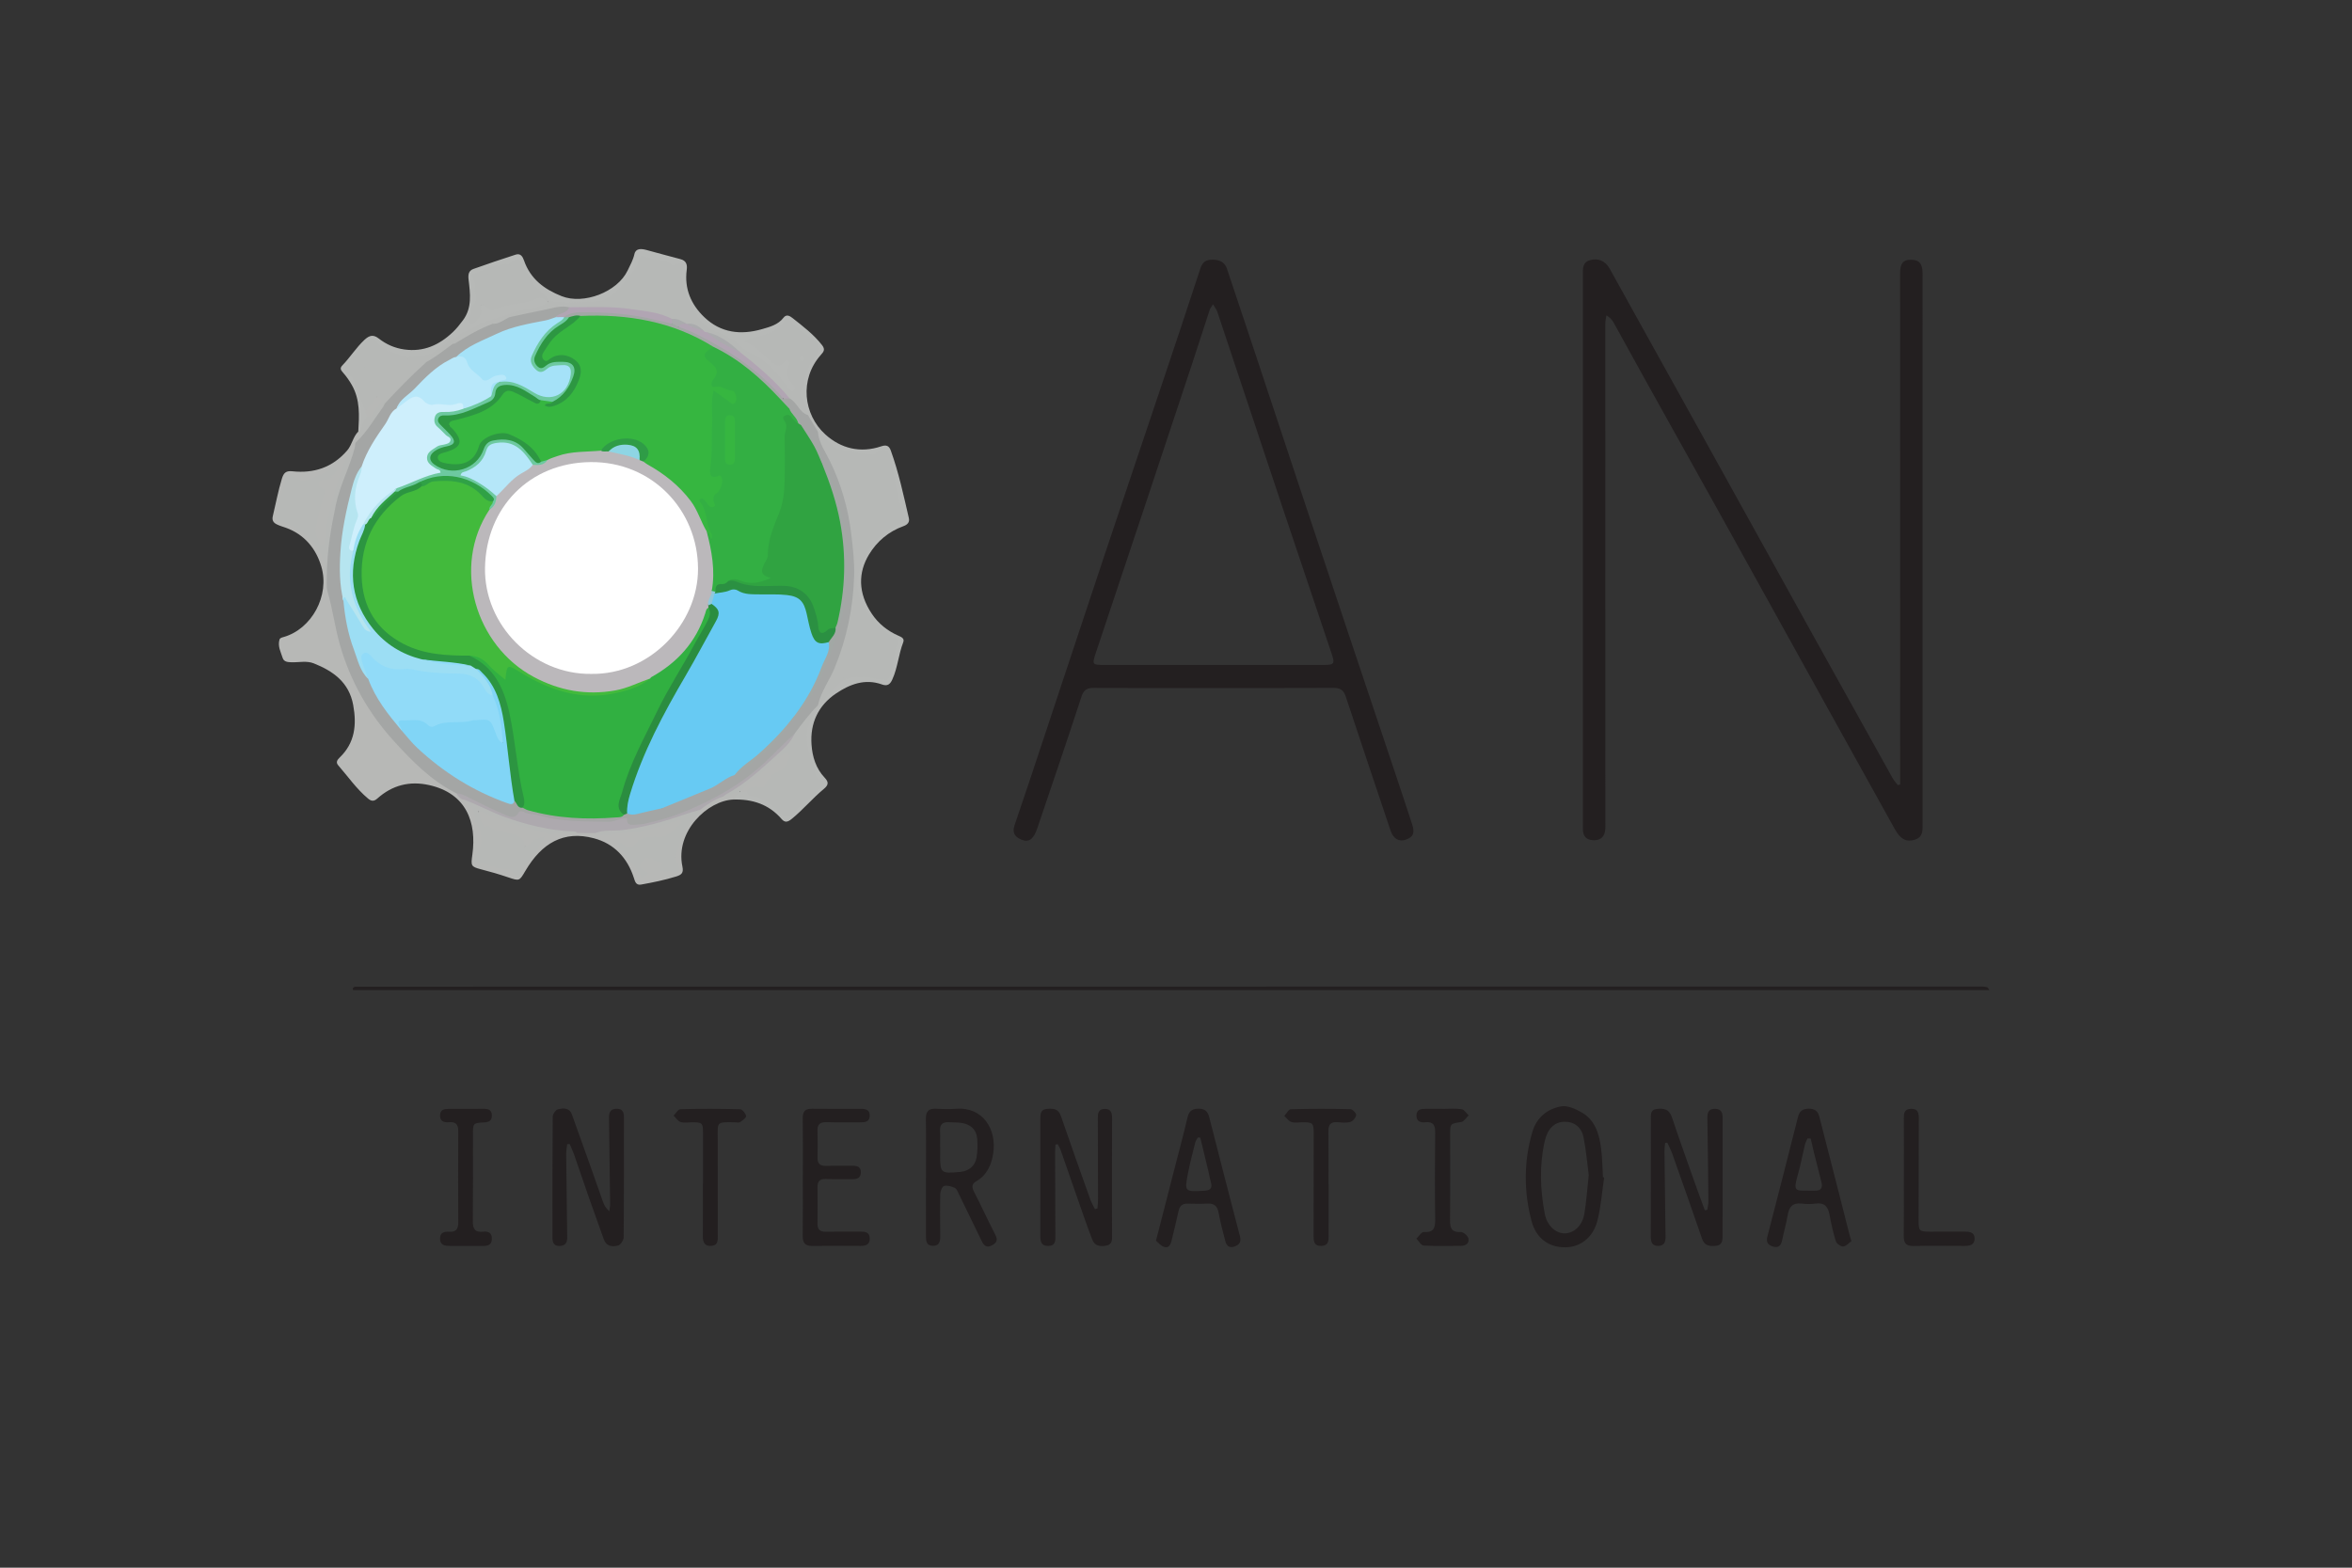 <?xml version="1.0" encoding="UTF-8" standalone="no"?>
<svg
   xmlns:dc="http://purl.org/dc/elements/1.1/"
   xmlns:cc="http://creativecommons.org/ns#"
   xmlns:rdf="http://www.w3.org/1999/02/22-rdf-syntax-ns#"
   xmlns:svg="http://www.w3.org/2000/svg"
   xmlns="http://www.w3.org/2000/svg"
   xmlns:sodipodi="http://sodipodi.sourceforge.net/DTD/sodipodi-0.dtd"
   xmlns:inkscape="http://www.inkscape.org/namespaces/inkscape"
   version="1.1"
   id="svg2"
   xml:space="preserve"
   width="1133.859"
   height="755.905"
   viewBox="0 0 1133.859 755.905"
   sodipodi:docname="LogoOAN_Adaptado a vectorial.ai"><rect x="0" y="0" width="1133.859" height="755.905" fill="#333333" stroke="none"/><defs
     id="defs6"><clipPath
       clipPathUnits="userSpaceOnUse"
       id="clipPath18"><path
         d="M 0,566.929 H 850.394 V 0 H 0 Z"
         id="path16" /></clipPath></defs><sodipodi:namedview
     pagecolor="#ffffff"
     bordercolor="#666666"
     borderopacity="1"
     objecttolerance="10"
     gridtolerance="10"
     guidetolerance="10"
     inkscape:pageopacity="0"
     inkscape:pageshadow="2"
     inkscape:window-width="640"
     inkscape:window-height="480"
     id="namedview4" /><g
     id="g10"
     inkscape:groupmode="layer"
     inkscape:label="LogoOAN_Adaptado a vectorial"
     transform="matrix(1.333,0,0,-1.333,0,755.905)"><g
       id="g12"><g
         id="g14"
         clip-path="url(#clipPath18)"><g
           id="g20"
           transform="translate(265.237,277.853)"><path
             d="m 0,0 c -9.271,-0.35 -21.108,-11.478 -18.441,-24.229 0.471,-2.251 -0.246,-2.983 -2.244,-3.601 -4.175,-1.29 -8.43,-2.167 -12.716,-2.925 -1.875,-0.331 -2.188,1.161 -2.624,2.496 -2.361,7.23 -7.138,12.322 -14.441,14.254 -10.907,2.884 -18.841,-1.696 -24.79,-11.835 -2.154,-3.67 -2.097,-3.69 -6.301,-2.264 -3.173,1.078 -6.4,2.019 -9.646,2.848 -3.798,0.971 -3.76,1.33 -3.205,5.342 1.624,11.734 -2.202,22.11 -15.564,25.132 -7.124,1.612 -13.415,-0.019 -18.817,-4.857 -1.317,-1.179 -2.269,-0.903 -3.368,0.015 -4.168,3.483 -7.234,7.961 -10.769,12.014 -0.87,0.998 -0.463,1.861 0.516,2.798 5.531,5.298 6.223,11.817 4.909,18.999 -1.504,8.217 -7.211,12.262 -14.248,15.072 -2.561,1.022 -5.347,0.323 -8.027,0.401 -1.381,0.04 -2.775,0.112 -3.239,1.573 -0.68,2.142 -1.865,4.258 -1.138,6.635 0.185,0.606 0.871,0.746 1.462,0.914 10.224,2.908 16.763,14.997 13.668,25.478 -1.913,6.479 -6.082,11.628 -12.832,14.055 -1.125,0.405 -2.301,0.716 -3.356,1.261 -1.121,0.58 -1.733,1.415 -1.369,2.927 1.093,4.53 1.919,9.118 3.292,13.59 0.629,2.048 1.445,2.898 3.765,2.65 7.82,-0.835 14.541,1.383 19.832,7.511 1.795,2.079 2.074,4.944 4.031,6.863 0.436,-0.106 0.717,-0.376 0.848,-0.804 0.037,-1.153 -0.667,-2.062 -1.016,-3.09 -0.258,-0.658 -0.462,-1.337 -0.792,-1.966 -6.01,-8.149 -7.317,-17.946 -9.557,-27.407 -0.411,-1.738 -0.635,-3.533 -0.766,-5.334 -0.094,-1.289 -0.265,-2.879 -1.868,-3.016 -1.643,-0.141 -1.811,1.554 -2.345,2.688 -1.345,2.853 -0.588,5.693 0.194,8.467 0.543,1.924 0.94,3.885 1.552,5.789 0.473,1.474 0.551,2.848 -0.465,4.257 -1.282,1.778 -0.449,2.999 1.442,3.616 1.293,0.423 2.651,0.702 3.072,2.369 -2.413,-1.65 -5.108,-2.55 -7.819,-3.48 -1.957,-0.671 -3.677,-0.813 -5.376,0.451 -1.572,1.17 -2.485,0.736 -3.017,-1.102 -1.112,-3.834 -1.353,-7.826 -2.198,-11.707 -0.268,-1.232 0.882,-1.362 1.638,-1.78 2.701,-1.491 5.403,-2.908 7.889,-4.838 4.332,-3.362 6.436,-7.756 7.329,-12.944 0.102,-0.593 0.229,-1.176 0.389,-1.755 1.371,-14.025 4.604,-27.606 10.836,-40.261 4.791,-9.729 11.28,-18.351 19.464,-25.588 0.523,-0.463 1.163,-0.804 1.624,-1.327 4.145,-4.694 9.149,-8.298 14.495,-11.472 0.984,-1.04 2.01,-2.033 3.25,-2.778 2.329,-1.844 3.813,-3.99 4.245,-7.167 0.346,-2.547 2.355,-4.756 2.154,-7.626 -0.133,-1.914 -0.174,-3.758 -1.477,-5.338 -1.019,-1.237 -0.429,-1.619 0.903,-2.248 3.877,-1.834 8.514,-1.036 12.123,-3.661 0.57,-0.414 1.243,-0.252 1.564,0.327 2.059,3.719 5.427,6.566 7.271,10.686 -2.1,-0.175 -3.078,-2.12 -4.888,-2.316 -1.72,1.243 -2.613,3.476 -4.92,4.041 -0.665,0.163 -1.279,0.723 -1.967,0.66 -2.213,-0.206 -4.102,0.4 -5.792,1.843 -0.627,0.534 -1.549,0.273 -2.323,0.473 -0.386,0.129 -0.776,0.283 -1.001,0.621 -1.067,1.597 -2.356,3.705 -1.259,5.168 1.153,1.537 3.392,0.34 4.92,-0.479 6.584,-3.527 13.918,-4.795 20.996,-6.613 3.001,-0.771 6.683,0.138 10.058,0.263 2.03,-0.039 4.068,0.13 6.085,-0.225 4.143,-1.37 8.217,0.108 12.316,0.34 5.778,0.327 11.186,2.307 16.649,4.003 1.053,0.327 2.337,0.865 3.009,-0.216 0.698,-1.125 -0.526,-1.954 -1.22,-2.744 -0.788,-0.896 -1.732,-1.631 -2.704,-2.318 -1.521,-1.23 -3.236,-1.712 -5.222,-1.856 -3.045,-0.222 -6.142,-0.432 -8.457,-3.055 -1.457,-1.651 -3.034,0.149 -4.733,0.445 2.281,-3.799 5.614,-6.55 7.903,-10.122 -0.283,0.81 -1.141,1.176 -1.391,2.021 -0.274,0.926 -0.115,1.769 0.34,2.586 0.97,1.742 2.406,2.278 4.292,1.666 1.568,-1.006 4.159,-0.578 4.154,-3.791 -0.002,-1.189 2.425,-0.733 3.732,-0.67 1.179,0.056 0.857,1.069 0.658,1.857 -1.213,4.782 0.673,8.963 2.826,12.955 1.407,2.61 3.365,4.929 5.447,7.092 2.659,2.171 5.482,4.06 8.81,5.07 2.02,0.212 3.702,1.913 5.901,1.356 C 3.005,1.011 1.122,0.767 0,0"
             style="fill:#b7b8b6;fill-opacity:1;fill-rule:nonzero;stroke:none"
             id="path22" /></g><g
           id="g24"
           transform="translate(130.2,410.329)"><path
             d="m 0,0 c -0.208,0.213 -0.415,0.427 -0.623,0.641 0.338,5.745 0.71,11.45 -2.31,16.792 -0.943,1.667 -2.01,3.171 -3.248,4.575 -0.749,0.85 -1.201,1.534 -0.228,2.535 2.846,2.93 4.995,6.447 8.014,9.265 1.805,1.684 3.228,2.005 5.179,0.481 2.713,-2.118 5.747,-3.462 9.226,-3.953 6.994,-0.986 12.643,1.615 17.555,6.264 1.365,1.292 2.551,2.796 3.678,4.309 3.357,4.504 2.6,9.686 2.018,14.704 -0.226,1.95 0.071,3.242 1.781,3.857 5.047,1.813 10.139,3.503 15.237,5.168 1.812,0.591 2.56,-0.756 3.036,-2.124 2.316,-6.661 7.285,-10.396 13.608,-12.897 7.985,-3.159 20.122,1.496 23.848,9.251 0.945,1.967 1.987,3.805 2.486,6.012 0.484,2.139 2.543,1.914 4.25,1.469 4.121,-1.073 8.205,-2.29 12.335,-3.325 2.179,-0.545 2.563,-2.013 2.321,-3.857 -0.901,-6.854 1.534,-12.547 6.367,-17.165 5.976,-5.71 13.227,-6.512 20.863,-4.312 2.81,0.81 5.812,1.565 7.791,4.156 0.987,1.291 2.2,0.677 3.169,-0.09 3.82,-3.025 7.713,-5.951 10.758,-9.861 1.236,-1.586 0.571,-2.393 -0.45,-3.539 -7.825,-8.776 -6.311,-21.58 1.629,-28.759 5.644,-5.103 12.677,-6.85 20.215,-4.296 1.894,0.642 2.848,0.166 3.463,-1.539 2.87,-7.95 4.616,-16.201 6.522,-24.408 0.36,-1.549 -0.542,-2.425 -1.921,-2.92 -5.383,-1.934 -9.602,-5.5 -12.485,-10.264 -3.915,-6.471 -4.037,-13.81 0.95,-21.347 2.424,-3.664 5.735,-6.308 9.757,-8.061 1.046,-0.455 2.205,-0.975 1.666,-2.356 -1.71,-4.376 -1.979,-9.162 -3.95,-13.46 -0.776,-1.694 -1.709,-2.515 -3.72,-1.793 -6.153,2.208 -11.646,0.1 -16.631,-3.258 -6.46,-4.353 -9.404,-10.781 -8.865,-18.485 0.305,-4.349 1.576,-8.608 4.727,-11.945 1.474,-1.561 1.536,-2.605 -0.298,-4.12 -4.063,-3.359 -7.454,-7.458 -11.57,-10.805 -1.512,-1.23 -2.488,-1.436 -3.711,-0.025 -4.606,5.319 -10.574,7.226 -17.403,7.007 0.789,0.96 1.576,1.919 2.364,2.878 0.201,0.242 0.453,0.406 0.754,0.496 0.612,0.143 1.202,0.072 1.773,-0.175 0.627,-0.306 1.129,-0.922 1.803,-1.042 4.353,-0.768 7.519,-3.513 10.656,-6.308 1.292,-1.152 2.801,-1.633 3.928,-0.161 2.472,3.228 6.043,5.184 8.819,8.042 1.185,1.22 2.102,2.282 0.04,3.482 -0.434,0.253 -0.87,0.642 -0.953,1.118 -0.974,5.55 -4.101,10.651 -3.349,16.572 0.357,2.812 2.18,4.885 3.285,7.317 0.288,0.635 0.608,1.258 0.988,1.847 2.037,2.141 3.7,4.622 5.934,6.59 1.095,1.126 2.144,2.307 3.546,3.081 2.754,1.231 5.415,2.209 8.598,1.015 2.083,-0.78 4.472,0.385 6.795,-0.136 1.066,-0.239 1.405,1.295 1.543,2.237 0.444,3.051 1.11,6.058 1.672,9.083 0.203,1.09 -0.199,1.693 -1.039,2.218 -4.771,2.981 -8.235,7.19 -11.123,11.926 -2.336,3.831 -2.411,8.1 -1.422,12.173 1.959,8.065 6.768,14.14 14.299,17.821 1.535,0.75 2.04,1.289 1.493,3.114 -1.546,5.156 -2.569,10.452 -3.544,15.748 -0.181,0.979 -0.276,1.967 -0.571,2.93 -1.163,3.797 -1.109,3.661 -4.897,2.549 -2.291,-0.674 -4.792,-0.303 -7.093,0.045 -5.648,0.854 -10.61,3.204 -14.109,7.992 -1.578,2.006 -2.771,4.242 -3.893,6.521 -0.994,2.069 -1.209,4.436 -2.48,6.406 -0.458,0.711 -0.447,1.542 -0.141,2.316 1.788,4.511 2.231,9.568 5.532,13.464 1.298,1.53 0.891,2.92 -0.494,4.187 -2.555,2.335 -5.851,3.771 -7.971,6.652 -0.516,0.7 -1.456,0.846 -2.104,0.096 -3.127,-3.617 -7.362,-4.976 -11.814,-5.923 -0.198,-0.042 -0.339,-0.2 -0.59,-0.6 3.145,-1.845 5.361,-4.829 8.416,-6.862 1.082,-0.719 1.929,-0.867 2.974,-0.107 0.743,0.541 1.611,1.002 2.494,0.426 1.043,-0.681 0.814,-1.804 0.494,-2.725 -0.794,-2.289 0.244,-4.048 1.375,-5.868 0.572,-0.92 1.179,-2.165 0.026,-2.962 -1.175,-0.813 -2.088,0.274 -2.743,1.104 -1.365,1.728 -2.875,3.325 -4.311,4.987 -2.284,2.645 -4.647,5.22 -8.083,6.46 -1.134,0.41 -2.109,1.145 -3.001,1.956 -3.511,3.191 -7.442,5.667 -11.896,7.366 -2.284,0.87 -4.096,2.42 -5.283,4.662 -0.746,1.408 -1.662,2.731 -2.46,4.116 -2.272,3.946 -4.054,8.042 -3.535,12.759 0.15,1.361 -0.21,1.762 -1.74,1.959 -3.138,0.403 -6.127,1.625 -9.239,2.311 -2.034,0.45 -2.831,0.063 -3.849,-1.894 -2.733,-5.254 -6.599,-9.697 -11.649,-12.9 -1.69,-1.071 -3.88,-0.939 -5.846,-1.098 -4.183,-0.34 -8.389,-0.147 -12.585,-0.096 -0.911,0.01 -1.795,0.19 -2.454,0.919 -1.748,2.056 -4.194,3.4 -5.762,5.641 -1.213,1.906 -2.583,3.717 -3.692,5.688 -1.867,3.319 -1.839,3.336 -5.08,1.785 -1.087,-0.331 -2.249,-0.228 -3.33,-0.592 -2.762,-0.432 -5.364,-1.307 -7.792,-2.714 -0.699,-0.406 -1.676,-0.733 -1.077,-1.697 1.196,-1.925 0.324,-4.107 0.976,-6.074 0.128,-1.061 -0.056,-2.053 -0.644,-2.954 -1.389,-1.633 -0.858,-3.871 -1.756,-5.644 1.614,-0.818 1.678,0.818 2.346,1.473 0.605,1.125 0.346,2.479 0.952,3.603 0.184,0.224 0.414,0.383 0.686,0.483 1.078,0.251 1.856,-0.354 2.643,-0.924 0.684,-0.555 1.382,-0.398 2.085,-0.026 1.318,0.58 2.663,1.062 4.068,1.379 3.725,0.606 7.435,1.198 11.025,2.465 1.792,0.631 3.325,-0.059 3.976,-2.053 -1.312,-2.396 -3.806,-2.727 -6.061,-3.11 -1.956,-0.333 -3.874,-0.731 -5.771,-1.276 -3.622,-0.996 -7.12,-2.406 -10.78,-3.273 -0.942,-0.25 -1.83,-0.623 -2.634,-1.186 -1.477,-0.975 -3.01,-1.841 -4.696,-2.407 -1.091,-0.473 -2.037,-1.185 -3.016,-1.844 -1.01,-0.671 -2.017,-1.346 -3.011,-2.04 -2.168,-1.341 -4.02,-3.186 -6.49,-4.042 -2.776,-1.134 -5.642,-1.6 -8.627,-1.164 C 12.774,27.674 9.02,29.236 5.918,32.014 4.448,33.331 3.51,33.268 2.123,32.027 -0.37,29.796 -2.001,26.89 -4.165,24.408 -4.692,23.803 -4.74,23.085 -4.18,22.504 -0.407,18.59 0.41,13.292 2.415,8.547 2.688,7.699 2.992,6.855 2.871,5.938 1.773,4.028 1.635,1.651 0,0"
             style="fill:#b7b9b7;fill-opacity:1;fill-rule:nonzero;stroke:none"
             id="path26" /></g><g
           id="g28"
           transform="translate(165.004,280.131)"><path
             d="m 0,0 c -8.979,4.505 -15.934,11.6 -22.514,18.827 -9.166,10.067 -15.824,21.729 -19.605,35.037 -1.793,6.312 -2.58,12.807 -4.416,19.089 -0.568,1.942 -0.205,4.155 -0.268,6.244 -1.33,6.082 0.02,12.046 0.992,17.978 1.615,9.859 4.599,19.317 9.207,28.223 0.037,0.654 -0.093,1.364 0.6,1.8 2.767,4.429 6.029,8.515 8.928,12.853 0.301,0.468 0.633,0.911 0.996,1.331 4.328,5.187 8.999,10.033 14.249,14.302 0.309,0.274 0.637,0.524 0.977,0.757 3.095,2.239 6.129,4.564 9.433,6.502 0.234,0.163 0.48,0.303 0.73,0.437 4.448,2.716 8.854,5.513 13.9,7.053 2.302,0.265 4.114,1.834 6.314,2.373 6.196,1.409 12.304,3.224 18.65,3.906 0.967,0.104 1.981,0.526 2.767,-0.455 0.403,-1.759 -0.833,-2.522 -2.05,-3.214 -0.855,-0.486 -1.884,-0.649 -2.637,-1.349 -3.199,-1.848 -6.871,-1.921 -10.348,-2.706 -9.254,-2.09 -17.705,-5.935 -25.446,-11.383 -8.751,-4.482 -15.161,-11.692 -21.75,-18.692 -4.724,-6.862 -9.355,-13.777 -12.76,-21.428 -3.937,-7.464 -4.88,-15.754 -6.263,-23.854 -1.341,-7.858 -1.214,-15.844 0.023,-23.762 1.325,-7.545 2.564,-15.109 5.702,-22.195 0.887,-2.005 1.693,-4.04 3.003,-5.819 3.1,-6.839 7.503,-12.834 12.157,-18.663 7.068,-7.76 15.009,-14.44 24.04,-19.849 4.395,-2.632 9.447,-3.633 13.91,-6.042 0.927,-0.501 1.721,0.088 2.527,0.456 1.544,-0.494 1.999,-2.537 3.806,-2.662 10.318,-3.292 20.931,-3.57 31.611,-3.141 1.192,0.048 2.36,0.343 3.498,0.715 0.601,0.306 1.228,0.53 1.905,0.583 3.243,-0.421 6.229,0.898 9.34,1.382 1.125,0.176 2.288,0.863 3.372,-0.142 0.29,-1.569 -0.99,-1.753 -1.953,-2.116 -3.453,-1.303 -7.154,-1.432 -10.724,-2.19 -8.392,-1.955 -16.789,-1.594 -25.244,-0.324 -3.951,0.594 -7.847,1.388 -11.752,2.183 -0.603,0.122 -1.22,0.24 -1.74,-0.128 -2.518,-1.784 -4.934,-0.836 -7.38,0.187 C 10.346,-5.618 5.104,-2.95 0,0"
             style="fill:#a4a6a5;fill-opacity:1;fill-rule:nonzero;stroke:none"
             id="path30" /></g><g
           id="g32"
           transform="translate(128.4,405.529)"><path
             d="m 0,0 c -1.766,-7.146 -5.365,-13.675 -6.907,-20.915 -1.78,-8.351 -3.162,-16.731 -3.292,-25.286 -0.994,1.124 -0.881,2.63 -1.1,3.925 -1.032,6.108 -5.246,9.668 -10.031,12.652 -1.789,1.116 -3.57,2.478 -5.89,2.739 -1.41,0.158 -1.264,1.708 -0.699,2.364 1.149,1.336 1.03,2.809 0.879,4.242 -0.281,2.664 1.183,4.908 1.585,7.42 0.565,3.518 1.084,3.552 4.077,1.484 1.439,-0.995 2.638,-1.226 4.387,-0.525 2.847,1.14 5.803,1.96 8.265,3.916 0.411,0.326 1.049,0.756 1.625,0.227 0.761,-0.699 0.031,-1.203 -0.281,-1.799 -0.812,-1.556 -2.035,-2.41 -3.803,-2.448 -0.853,-0.018 -1.609,-0.225 -1.875,-1.155 -0.231,-0.807 0.185,-1.417 0.864,-1.71 1.864,-0.802 0.921,-2.354 0.688,-3.366 -0.839,-3.646 -2.05,-7.202 -2.662,-10.912 -0.372,-2.245 0.676,-4.141 1.346,-6.129 0.076,-0.226 0.771,-0.496 0.973,-0.382 0.746,0.422 1.022,1.225 1.021,2.033 -0.004,2.706 0.605,5.312 1.139,7.938 1.108,5.448 2.801,10.722 4.348,16.048 1.1,3.785 2.801,6.846 5.343,9.639"
             style="fill:#b6b8b6;fill-opacity:1;fill-rule:nonzero;stroke:none"
             id="path34" /></g><g
           id="g36"
           transform="translate(268.2,280.729)"><path
             d="m 0,0 h -0.6 c -2.002,-0.599 -4.004,-1.198 -6.005,-1.797 -0.03,1.542 1.332,1.77 2.27,2.387 8.682,5.715 16.603,12.284 23.047,20.51 2.404,3.76 4.877,7.464 8.486,10.225 0.135,-0.041 0.27,-0.084 0.404,-0.127 C 27.239,30.281 27.047,29.239 26.486,28.465 22.212,22.58 23.227,16.52 25.711,10.361 26.116,9.359 26.661,8.248 26.561,7.246 26.396,5.597 27.146,4.887 28.456,4.357 30.254,3.629 30.1,2.658 28.813,1.505 27.19,0.049 25.86,-1.717 23.927,-2.85 21.844,-4.071 20.434,-6.019 18.868,-7.801 17.427,-9.441 15.889,-9.435 14.218,-7.944 11.063,-5.13 8.117,-1.94 3.455,-1.611 2.681,-1.557 2.162,-0.739 1.8,0 1.807,2.017 3.372,2.185 4.779,2.405 5.924,2.584 7.1,2.276 8.261,2.41 c 2.792,-0.673 5.517,-1.465 7.103,-4.196 0.91,-1.568 1.886,-1.173 3.184,-0.323 2.382,1.559 3.285,4.44 5.765,6.055 -1.215,1.371 -1.94,2.962 -2.304,4.74 -0.321,1.566 -1.388,2.556 -2.738,3.347 -1.325,0.777 -1.701,2.022 -0.137,2.677 2.066,0.866 1.712,2.332 1.68,3.999 C 18.177,17.79 18.677,14.59 16.604,13.428 13.382,11.926 10.883,9.626 8.527,6.951 6.112,4.208 2.712,2.487 0,0"
             style="fill:#b6b8b6;fill-opacity:1;fill-rule:nonzero;stroke:none"
             id="path38" /></g><g
           id="g40"
           transform="translate(287.398,301.726)"><path
             d="m 0,0 c -1.173,-2.82 -3.4,-4.929 -5.522,-6.865 -6.066,-5.531 -12.07,-11.205 -19.371,-15.186 -0.338,-0.185 -0.609,-0.492 -0.911,-0.742 -3.178,-0.935 -5.793,-2.856 -8.398,-4.794 -4.194,-2.708 -9.103,-3.429 -13.731,-4.929 -7.82,-2.534 -15.866,-3.548 -24.067,-3.479 l -6.582,0.015 c -2.415,0.75 -4.913,0.207 -7.378,0.489 -8.143,0.931 -15.858,3.231 -23.369,6.436 -3.472,1.481 -7.116,2.564 -10.069,5.057 -1.516,0.157 -2.251,1.287 -2.996,2.404 1.521,-0.067 2.821,-0.69 4.172,-1.373 4.341,-2.199 8.711,-4.359 13.18,-6.276 1.633,-0.7 3.709,-1.958 5.183,0.636 0.373,0.657 1.401,0.607 1.926,0.276 1.604,-1.008 3.466,-0.703 5.103,-1.19 8.413,-2.503 17.017,-2.216 25.628,-2.371 2.402,-0.043 4.291,1.475 6.594,1.289 1.589,-2.263 3.824,-1.749 5.971,-1.301 9.835,2.055 19.019,5.805 27.762,10.711 8.856,4.971 16.458,11.464 23.308,18.908 C -2.615,-1.25 -1.835,0.258 0,0"
             style="fill:#ada9ae;fill-opacity:1;fill-rule:nonzero;stroke:none"
             id="path42" /></g><g
           id="g44"
           transform="translate(168,277.728)"><path
             d="m 0,0 c 4.955,-1.805 9.557,-4.407 14.544,-6.189 8.009,-2.862 16.139,-4.872 24.652,-5.207 0.612,-0.025 1.199,-0.062 1.62,-0.586 -3.064,-0.242 -6.178,0.462 -9.209,-0.536 -0.809,-0.266 -1.521,0.311 -2.278,0.531 -7.697,2.239 -15.472,4.236 -22.824,7.523 -0.328,0.147 -0.73,0.129 -1.623,0.273 1.45,-1.89 0.329,-4.514 2.918,-5.408 1.097,-1.223 0.603,-2.611 0.409,-3.967 -0.717,-5.032 1.862,-7.145 6.915,-7.311 2.647,-0.087 3.652,0.658 4.639,2.582 0.49,0.957 1.465,1.257 2.437,1.496 1.934,1.303 3.547,3.198 6.663,3.398 -1.194,-2.079 -1.983,-4.104 -3.328,-5.641 -1.85,-2.114 -3.474,-4.349 -4.805,-6.782 -0.881,-1.613 -1.69,-2.215 -3.026,-0.568 -0.743,0.917 -1.831,1.563 -2.826,1.47 -3.499,-0.327 -6.359,1.894 -9.693,2.156 -2.342,0.185 -1.888,1.619 -0.949,2.898 2.287,3.115 2.49,7.616 0.38,10.745 C 4.288,-8.635 3.639,-8.065 3.72,-7.646 4.402,-4.123 1.843,-2.247 0,0"
             style="fill:#b6b8b6;fill-opacity:1;fill-rule:nonzero;stroke:none"
             id="path46" /></g><g
           id="g48"
           transform="translate(215.399,265.731)"><path
             d="m 0,0 c 3.092,1.314 6.427,0.674 9.632,1.071 7.553,0.938 14.777,2.96 21.898,5.454 2.07,0.726 4.164,1.305 6.268,1.882 -1.11,-1.391 -2.075,-2.936 -3.357,-4.146 -3.577,-3.374 -3.74,-8.187 -5.435,-12.347 -0.485,-1.188 0.499,-2.056 0.846,-3.06 0.825,-2.392 0.27,-3.081 -2.187,-2.783 -0.885,0.108 -1.785,0.085 -2.678,0.128 -1.206,0.059 -2.757,-0.209 -1.362,1.857 0.705,1.043 0.192,1.708 -1.032,1.724 -0.972,0.013 -1.769,0.257 -2.192,1.218 -0.809,1.059 -0.397,2.041 0.602,2.413 3.176,1.183 4.218,4.199 5.998,6.587 1.553,1.356 3.226,2.592 4.443,4.411 -1.068,0.77 -1.871,0.034 -2.75,-0.247 C 22.405,2.146 16.121,0.18 9.417,-0.057 6.917,-0.145 4.475,-1.182 1.893,-0.622 1.229,-0.478 0.484,-0.667 0,0"
             style="fill:#b6b8b6;fill-opacity:1;fill-rule:nonzero;stroke:none"
             id="path50" /></g><g
           id="g52"
           transform="translate(190.2,260.929)"><path
             d="m 0,0 c -2.096,-1.615 -3.371,-3.77 -4.03,-6.859 -1.236,1.896 -2.259,3.605 -4.255,1.622 -0.21,-0.208 -0.779,-0.154 -1.155,-0.08 -3.793,0.732 -6.302,4.488 -5.395,8.383 0.324,1.393 0.407,2.745 0.435,4.134 0.385,0.077 0.962,0.357 1.127,0.2 3.188,-3.011 7.94,-1.771 11.39,-4.258 C -0.619,2.23 -0.997,0.797 0,0"
             style="fill:#b6b8b6;fill-opacity:1;fill-rule:nonzero;stroke:none"
             id="path54" /></g><g
           id="g56"
           transform="translate(242.4,265.729)"><path
             d="M 0,0 C -1.007,-2.786 -1.652,-5.835 -5.105,-6.798 -6.188,-7.101 -6.74,-7.833 -6.6,-9 c -1.032,-0.147 -2.116,0.312 -3.051,-0.706 -1.912,-2.082 -1.417,-3.489 1.863,-4.874 -2.498,-1.944 -2.573,-1.981 -3.834,0.684 -1.16,2.453 -3.56,3.85 -4.922,6.121 -0.837,1.395 -2.11,2.545 -2.527,4.291 1.165,0.125 1.848,-0.544 2.624,-0.905 1.425,-0.661 2.24,-1.362 3.786,0.609 1.828,2.328 5.375,2.353 8.291,2.412 C -2.633,-1.333 -1.32,-0.896 0,0"
             style="fill:#b6b8b6;fill-opacity:1;fill-rule:nonzero;stroke:none"
             id="path58" /></g><g
           id="g60"
           transform="translate(138.586,419.929)"><path
             d="m 0,0 c -3.111,-4.264 -5.738,-8.896 -9.586,-12.6 0.399,1 0.799,2 1.2,3 0.48,2.128 0.873,4.29 2.4,6 1.723,1.063 2.382,3.252 4.319,4.094 C -1.028,0.607 -0.461,0.48 0,0"
             style="fill:#b6b8b6;fill-opacity:1;fill-rule:nonzero;stroke:none"
             id="path62" /></g><g
           id="g64"
           transform="translate(301.8,317.929)"><path
             d="m 0,0 c -2.483,-1.517 -3.373,-4.626 -5.998,-6.002 l -0.005,0.005 c -0.991,2.366 0.538,4.228 1.34,6.181 1.626,3.962 4.081,7.508 5.493,11.623 2.973,8.667 5.017,17.589 5.316,26.647 0.324,9.827 -0.277,19.698 -3.318,29.294 -2.119,6.684 -4.111,13.32 -7.988,19.275 -1.089,1.672 -1.782,3.812 -0.852,5.974 1.72,-1.615 3.423,-3.249 5.17,-4.833 0.583,-0.528 1.219,-1.166 1.934,-1.35 4.199,-1.078 8.462,-1.835 12.791,-2.169 0.193,-0.015 0.455,-0.016 0.579,0.096 1.273,1.14 2.723,2.569 4.384,1.334 1.626,-1.21 1.642,-3.579 1.996,-5.388 1.25,-6.393 1.955,-12.893 4.593,-18.951 C 26.06,60.302 24.733,59.933 23.896,59.708 15.672,57.492 7.401,45.141 8.308,36.824 c 0.743,-6.809 4.806,-11.307 9.389,-15.558 1.243,-1.153 2.468,-2.616 4.374,-3 0.498,-0.1 1.219,-0.738 0.939,-1.34 C 21.151,12.925 21.746,8.343 19.944,4.327 19.495,3.325 19.175,3.172 18.002,3.294 13.006,3.813 7.945,5.49 3,3 1.836,2.943 2.347,3.689 2.545,4.104 3.351,5.783 4.937,6.388 6.462,6.728 6.71,7.042 6.784,7.256 6.663,7.416 5.752,8.627 4.499,10.01 6.492,11.106 8.007,11.938 9.24,11.24 9.979,9.468 c 0.756,-1.816 3.722,-1.917 5.914,-0.341 1.841,1.323 1.84,2.678 -0.001,4.038 -0.407,0.299 -0.794,0.819 -0.659,1.278 0.952,3.233 -1.826,4.764 -3.215,6.833 -1.107,1.651 -2.373,3.18 -3.305,5.105 C 8.085,21.718 5.787,17.505 5.438,12.763 5.217,9.761 2.803,7.686 1.737,5 1.083,3.35 0.292,1.77 0,0"
             style="fill:#b6b8b6;fill-opacity:1;fill-rule:nonzero;stroke:none"
             id="path66" /></g><g
           id="g68"
           transform="translate(205.805,455.926)"><path
             d="m 0,0 c -3.163,0.757 -6.133,-0.41 -9.147,-0.979 -4.169,-0.785 -8.307,-1.736 -12.457,-2.616 -0.134,1.333 1.33,1.068 1.799,1.798 3.911,1.496 8.448,0.906 12,3.6 0.15,0.25 0.239,0.561 0.6,0.6 C -1.777,1.269 3.67,1.832 9.128,2.128 c 6.246,0.339 9.23,4.871 12.594,9.156 1.521,1.937 3.189,3.602 3.64,6.183 0.215,1.228 1.366,1.239 2.43,0.759 3.072,-1.384 6.788,-0.669 9.593,-2.936 0.072,-0.058 0.205,-0.119 0.272,-0.09 5.333,2.227 3.069,-1.938 3.095,-3.834 0.07,-5.136 2.674,-9.245 5.004,-13.524 1.807,-3.319 4.339,-5.461 7.914,-6.782 2.859,-1.056 5.591,-2.488 7.867,-4.775 2.311,-2.322 5.535,-3.456 8.243,-5.208 3.525,-2.281 6.088,-5.898 8.769,-9.21 0.735,-0.908 1.658,-2.679 2.497,-2.047 1.329,1.001 -0.194,2.321 -0.963,3.201 -1.513,1.736 -1.424,3.551 -0.772,5.526 0.23,0.697 0.932,1.527 -0.148,2.067 -0.767,0.384 -1.373,-0.219 -1.782,-0.76 -1.413,-1.867 -2.338,-0.886 -3.828,0.158 -3.379,2.368 -5.686,6.042 -10.077,7.436 1.463,1.386 2.837,1.553 4.173,1.823 3.978,0.803 7.632,2.158 10.023,5.753 0.615,0.924 1.656,1.078 2.283,0.221 2.492,-3.406 6.42,-5.091 9.328,-7.993 1.474,-1.471 1.595,-2.61 0.225,-4.347 -2.324,-2.944 -4.053,-6.253 -4.377,-10.132 -0.055,-0.665 -0.395,-1.343 -0.736,-1.94 -0.849,-1.478 -1.118,-2.621 0.129,-4.29 1.11,-1.485 1.282,-3.671 1.868,-5.548 -1.791,-0.463 -2.719,0.824 -3.627,1.927 -1.061,1.289 -2.114,2.576 -3.338,3.714 -5.543,6.129 -11.673,11.623 -18.136,16.757 -3.415,3.026 -7.015,5.744 -11.525,6.953 -0.555,0.11 -1.062,0.322 -1.502,0.68 -1.521,1.403 -3.251,2.348 -5.372,2.444 -0.286,0.056 -0.56,0.14 -0.835,0.235 -1.829,0.747 -3.703,1.336 -5.658,1.666 -7.615,2.599 -15.524,3.363 -23.482,3.732 -3.179,0.147 -6.369,0 -9.554,0.038 C 2.185,-0.846 0.947,-0.964 0,0"
             style="fill:#b6b8b6;fill-opacity:1;fill-rule:nonzero;stroke:none"
             id="path70" /></g><g
           id="g72"
           transform="translate(285.599,422.934)"><path
             d="m 0,0 c 2.715,-1.439 3.441,-5.059 6.598,-6.013 1.197,-1.998 2.394,-3.997 3.591,-5.995 0.309,-4.012 2.668,-7.153 4.351,-10.616 4.054,-8.34 6.61,-17.148 7.72,-26.395 0.605,-5.031 1.184,-10.099 1.04,-15.114 -0.331,-11.481 -2.654,-22.677 -7.037,-33.303 -1.883,-4.564 -4.974,-8.62 -6.066,-13.566 -3.147,-3.116 -5.757,-6.674 -8.398,-10.206 -4.28,-3.821 -8.107,-8.101 -12.417,-11.911 -7.695,-6.801 -16.494,-11.682 -25.828,-15.687 -5.109,-2.191 -10.43,-3.807 -15.886,-4.983 -1.39,-0.299 -2.748,-0.3 -4.124,-0.436 -1.87,-0.183 -2.564,0.639 -2.353,2.413 3.814,0.898 7.79,1 11.51,2.391 0.648,0.242 1.02,0.519 1.101,1.184 0.283,1.008 1.173,1.307 1.997,1.616 7.912,2.969 15.753,6.083 22.888,10.713 0.412,0.268 0.915,0.382 1.391,0.527 6.385,4.46 12.629,9.09 17.362,15.389 1.98,2.635 4.262,5.034 6.133,7.733 5.14,7.413 9.121,15.337 11.572,24.122 1.309,4.691 2.827,9.302 3.702,14.117 1.729,9.523 1.583,19.046 -0.254,28.478 -1.426,7.32 -2.922,14.7 -6.86,21.245 -0.968,5.659 -4.661,9.852 -7.754,14.367 C 2.8,-7.678 1.329,-5.629 -0.359,-3.729 -0.786,-2.308 -3.195,-1.773 -2.17,0.3 -1.38,0.678 -0.673,0.463 0,0"
             style="fill:#a4a6a5;fill-opacity:1;fill-rule:nonzero;stroke:none"
             id="path74" /></g><g
           id="g76"
           transform="translate(153.594,435.53)"><path
             d="m 0,0 c -5.073,-4.525 -9.749,-9.447 -14.395,-14.4 -1.685,0.972 -1.084,2.063 -0.143,3.14 0.851,0.974 1.996,1.954 1.175,3.353 -0.762,1.297 -2.267,0.949 -3.524,1.007 -0.492,0.022 -0.977,-0.167 -1.47,-0.203 -1.628,-0.118 -2.59,0.279 -1.762,2.189 0.379,0.872 1.037,1.912 -0.222,2.592 -0.805,0.434 -1.545,-0.05 -2.092,-0.683 -0.839,-0.974 -0.412,-1.825 0.336,-2.617 0.273,-0.289 0.521,-0.597 0.733,-0.934 0,0 4.167,-5.236 4.169,-5.238 -0.665,-2.373 -1.436,-4.655 -4.399,-5.007 -1.399,3.492 -2.794,6.986 -4.198,10.476 -0.221,0.552 -0.327,1.361 -0.74,1.589 -3.822,2.11 -2.102,3.887 -0.12,6.319 1.82,2.234 3.584,4.492 5.653,6.501 1.074,1.042 2.29,1.447 3.33,0.104 2.821,-3.645 7.106,-4.395 11.075,-5.789 1.538,-1.317 1.547,-2.541 -0.003,-3.421 -0.515,-0.292 -1.161,-0.289 -1.673,-0.596 -0.935,-0.561 -1.642,-1.446 -0.992,-2.435 0.794,-1.208 1.742,-0.404 2.458,0.309 1.121,1.117 2.116,2.388 3.537,3.141 C -2.265,-0.073 -1.277,0.839 0,0"
             style="fill:#b6b8b6;fill-opacity:1;fill-rule:nonzero;stroke:none"
             id="path78" /></g><g
           id="g80"
           transform="translate(301.8,317.929)"><path
             d="m 0,0 c -1.279,2.31 0.325,4.036 1.386,5.684 3.475,5.396 3.865,11.761 5.83,17.624 0.556,1.658 0.199,3.538 1.469,5.614 1.578,-5.081 4.909,-8.5 7.885,-12.142 1.164,-1.424 -2.246,-1.68 -0.544,-2.997 0.892,-0.69 2.408,-0.816 2.365,-2.358 C 18.375,10.871 18.06,10.274 17.741,9.789 16.229,7.49 13.8,7.361 11.4,7.205 9.292,7.067 8.979,8.222 9.118,10.041 9.176,10.802 8.088,10.788 7.389,10.78 6.75,10.772 6.176,10.608 6.073,9.853 5.986,9.208 6.146,8.677 6.854,8.435 7.623,8.171 8.537,7.864 8.078,6.812 7.72,5.995 7.116,5.527 5.948,5.653 4.214,5.839 3.196,4.764 3,3 Z"
             style="fill:#b6b8b6;fill-opacity:1;fill-rule:nonzero;stroke:none"
             id="path82" /></g><g
           id="g84"
           transform="translate(183,456.529)"><path
             d="M 0,0 C -1.4,-0.4 -2.8,-0.8 -4.2,-1.2 -5.209,-0.258 -3.479,0.748 -4.221,1.711 -5.897,1.359 -3.792,-1.21 -6,-1.2 -6.832,-0.864 -7.355,0.089 -8.4,0 c 0.589,2.564 1.687,4.961 1.978,7.657 0.224,2.076 5.563,4.93 7.776,4.731 C 2.281,12.304 2.843,11.831 3.167,11.056 4.283,8.379 6.364,6.531 8.489,4.7 10.22,3.209 10.119,2.746 7.976,2.05 6.556,1.588 5.145,1.161 3.604,1.162 2.325,1.162 1.001,1.003 0,0"
             style="fill:#b6b8b6;fill-opacity:1;fill-rule:nonzero;stroke:none"
             id="path86" /></g><g
           id="g88"
           transform="translate(183,456.529)"><path
             d="m 0,0 c 0.895,1.904 2.79,1.42 4.319,1.784 0.67,0.16 1.452,0.002 2.051,0.277 0.893,0.41 2.054,0.02 2.891,1.127 C 6.374,5.237 3.922,7.576 2.287,10.89 1.374,12.738 -0.836,11.497 -2.217,10.602 -4.529,9.103 -6.758,7.54 -6.101,4.054 -5.788,2.394 -7.597,1.349 -8.4,0 H -9 c -1.022,-0.69 -1.754,-0.217 -2.4,0.6 0.571,0.926 0.665,1.947 0.6,3 1.714,1.361 2.667,2.804 1.157,5.013 -0.934,1.366 -0.278,2.432 1.272,2.908 1.319,0.403 2.614,0.897 3.981,1.124 1.039,0.172 1.946,0.467 1.99,1.755 1.051,1.09 2.4,0.404 3.6,0.6 3.064,-2.526 4.764,-6.626 9,-7.8 C 12.15,5.55 14.169,3.969 15.6,1.8 15.4,1.6 15.2,1.4 15,1.2 13.888,2.812 12.577,3.28 10.67,2.378 7.313,0.792 3.569,0.747 0,0"
             style="fill:#b6b8b6;fill-opacity:1;fill-rule:nonzero;stroke:none"
             id="path90" /></g><g
           id="g92"
           transform="translate(276.6,282.529)"><path
             d="M 0,0 C -1.228,-0.979 -2.465,0.241 -3.697,-0.016 -4.881,-0.262 -5.993,-0.618 -6.6,-1.8 h -1.8 c 0.86,1.589 2.022,2.9 3.561,3.863 2.526,1.583 4.693,3.538 6.54,5.899 C 3.26,9.956 5.413,11.188 7.8,12 9.92,12.561 9.67,11.028 9.378,9.955 8.934,8.321 8.177,6.582 6.689,5.775 4,4.319 1.975,2.218 0,0"
             style="fill:#b7b8b6;fill-opacity:1;fill-rule:nonzero;stroke:none"
             id="path94" /></g><g
           id="g96"
           transform="translate(153.594,435.53)"><path
             d="m 0,0 c -2.707,-0.501 -4.666,-2.188 -6.224,-4.273 -0.94,-1.258 -1.861,-1.623 -3.269,-1.078 -0.861,0.334 -1.381,0.814 -0.969,1.788 0.507,1.2 0.393,2.923 2.359,2.95 2.461,0.033 2.592,1.214 1.509,3.012 3.06,-0.05 6.038,0.515 8.999,1.2 C 2.863,1.965 1.539,1.399 0.605,0.6 0.404,0.4 0.202,0.2 0,0"
             style="fill:#b6b8b6;fill-opacity:1;fill-rule:nonzero;stroke:none"
             id="path98" /></g><g
           id="g100"
           transform="translate(180.6,470.929)"><path
             d="m 0,0 c 1.744,-1.245 0.805,-1.982 -0.569,-2.333 -0.938,-0.24 -1.95,-0.148 -2.903,-0.536 -1.903,-0.776 -5.299,-0.329 -2.264,-4.197 1.149,-1.463 -0.068,-3.663 -2.664,-3.734 -1.064,2.167 0.315,4.943 -1.702,6.902 -0.093,0.09 0.237,0.934 0.451,0.972 C -6.315,-2.332 -3.639,0.443 0,0"
             style="fill:#b6b8b6;fill-opacity:1;fill-rule:nonzero;stroke:none"
             id="path102" /></g><g
           id="g104"
           transform="translate(193.2,463.729)"><path
             d="M 0,0 C -0.237,-0.145 -0.498,-0.445 -0.707,-0.412 -3.11,-0.035 -8.451,5.286 -9,7.8 -5.608,10.444 -5.611,10.443 -3.904,6.637 -2.847,4.282 -0.757,2.533 0,0"
             style="fill:#b6b8b6;fill-opacity:1;fill-rule:nonzero;stroke:none"
             id="path106" /></g><g
           id="g108"
           transform="translate(178.197,449.935)"><path
             d="m 0,0 c -4.918,-1.786 -9.356,-4.493 -13.797,-7.195 -0.821,1.052 0.245,1.632 0.6,2.39 0.89,0.783 1.718,1.669 3,1.8 1.869,0.261 3.411,1.178 4.8,2.4 0.453,1.094 1.372,1.256 2.4,1.2 C -1.916,0.814 -0.723,1.589 0,0"
             style="fill:#b6b8b6;fill-opacity:1;fill-rule:nonzero;stroke:none"
             id="path110" /></g><g
           id="g112"
           transform="translate(132,418.729)"><path
             d="M 0,0 C 2.034,1.046 2.861,3.147 4.2,4.8 4.963,5.299 5.807,5.458 6.147,4.455 6.613,3.081 6.145,1.915 4.8,1.2 3.273,0.148 3.263,-2.673 0.6,-2.4 0.4,-1.6 0.2,-0.8 0,0"
             style="fill:#b7b8b6;fill-opacity:1;fill-rule:nonzero;stroke:none"
             id="path114" /></g><g
           id="g116"
           transform="translate(171.6,457.129)"><path
             d="M 0,0 C 0.8,-0.2 1.6,-0.4 2.4,-0.6 2.357,-2.022 2.633,-3.491 1.8,-4.8 0.988,-5.347 0.026,-5.625 -0.707,-6.332 -1.345,-6.946 -1.954,-6.723 -2.4,-6 c 0.763,1.051 1.407,2.12 1.217,3.528 C -1.322,-1.439 -1.102,-0.485 0,0"
             style="fill:#b6b8b6;fill-opacity:1;fill-rule:nonzero;stroke:none"
             id="path118" /></g><g
           id="g120"
           transform="translate(154.2,436.13)"><path
             d="m 0,0 c 0.6,1 1.2,2 1.8,3 2,1.399 4,2.799 6,4.199 C 8.319,6.762 9.167,7.31 9.596,6.601 6.46,4.31 3.447,1.84 0,0"
             style="fill:#b6b8b6;fill-opacity:1;fill-rule:nonzero;stroke:none"
             id="path122" /></g><g
           id="g124"
           transform="translate(178.197,449.935)"><path
             d="m 0,0 c -0.841,0.996 -1.988,0.448 -2.997,0.595 3.6,1.199 7.2,2.4 10.8,3.599 C 7.203,3.595 6.603,2.996 6.003,2.396 4.047,1.485 2.356,-0.09 0,0"
             style="fill:#b6b8b6;fill-opacity:1;fill-rule:nonzero;stroke:none"
             id="path126" /></g><g
           id="g128"
           transform="translate(177,455.329)"><path
             d="M 0,0 C 0.73,0.518 0.588,1.165 0.286,1.847 -0.148,2.826 0.057,3.623 1.077,4.042 1.802,4.341 2.496,3.968 3,3.517 3.967,2.649 2.864,2.198 2.511,1.583 2.225,1.083 2.033,0.53 1.8,0 1.2,-0.772 0.6,-0.772 0,0"
             style="fill:#b6b8b6;fill-opacity:1;fill-rule:nonzero;stroke:none"
             id="path130" /></g><g
           id="g132"
           transform="translate(169.2,451.129)"><path
             d="M 0,0 C 1.595,-0.283 2.482,1.911 4.2,1.2 1.9,-1.672 1.604,-1.756 0,0"
             style="fill:#b6b8b6;fill-opacity:1;fill-rule:nonzero;stroke:none"
             id="path134" /></g><g
           id="g136"
           transform="translate(163.796,442.73)"><path
             d="m 0,0 c -0.659,0.019 -1.366,-0.108 -1.796,0.599 l 3,1.8 C 1.004,1.602 0.804,0.805 0.604,0.008 0.403,0.006 0.202,0.003 0,0"
             style="fill:#b6b8b6;fill-opacity:1;fill-rule:nonzero;stroke:none"
             id="path138" /></g><g
           id="g140"
           transform="translate(172.8,449.329)"><path
             d="M 0,0 C -1.063,-1.873 -2.741,-2.517 -4.8,-2.4 -3.2,-1.6 -1.6,-0.8 0,0"
             style="fill:#b6b8b6;fill-opacity:1;fill-rule:nonzero;stroke:none"
             id="path142" /></g><g
           id="g144"
           transform="translate(265.728,286.759)"><path
             d="m 0,0 c -3.37,-1.003 -5.828,-3.66 -9.042,-4.961 -5.774,-2.337 -11.524,-4.731 -17.285,-7.101 -2.959,-0.672 -5.935,-1.279 -8.871,-2.042 -1.305,-0.34 -2.508,-0.368 -3.734,0.154 -1.075,1.231 -0.697,2.63 -0.416,3.987 1.694,8.169 5.206,15.649 8.651,23.177 6.522,14.255 15.077,27.39 22.448,41.177 1.479,2.766 1.999,5.145 -0.483,7.504 -0.309,1.792 0.168,3.289 1.651,4.41 3.636,1.037 7.206,2.164 10.983,0.198 1.469,-0.764 3.344,-0.281 5.035,-0.302 2.792,-0.035 5.588,0.109 8.375,-0.062 5.64,-0.347 8.287,-2.612 9.586,-8.072 0.484,-2.035 0.767,-4.12 1.492,-6.096 0.826,-2.252 2.116,-3.864 4.836,-3.482 1.79,-0.389 1.838,-1.659 1.36,-3.003 C 31.505,36.838 27.958,28.424 21.796,21.416 19.433,18.728 17.614,15.625 15.189,12.981 10.649,8.035 5.004,4.395 0,0"
             style="fill:#67caf3;fill-opacity:1;fill-rule:nonzero;stroke:none"
             id="path146" /></g><g
           id="g148"
           transform="translate(225.629,272.329)"><path
             d="m 0,0 c -0.668,-0.983 -1.794,-0.861 -2.716,-0.935 -10.807,-0.856 -21.518,-0.375 -32.014,2.612 -0.654,0.186 -1.246,0.588 -1.867,0.889 -2.209,11.059 -3.265,22.304 -5.501,33.366 -1.734,8.579 -4.842,16.075 -13.046,20.43 -0.45,0.239 -0.789,0.607 -0.803,1.169 2.958,1.615 4.966,-0.454 6.841,-2.058 1.808,-1.548 3.626,-3.113 5.324,-4.868 1.205,3.951 2.331,4.268 6.029,2.111 5.352,-3.122 10.735,-6.235 16.87,-7.612 10.47,-2.351 20.417,-1.11 29.671,4.544 5.493,3.317 10.307,7.386 14.251,12.498 2.34,3.034 4.225,6.239 5.329,9.93 0.363,1.217 0.424,2.891 2.315,3.045 1.852,-1.479 1.11,-3.204 0.421,-4.885 C 29.352,65.961 26.755,62.138 24.39,58.213 17.264,46.39 10.962,34.124 5.121,21.65 2.615,16.3 0.066,10.77 -0.54,4.677 -0.703,3.041 -0.608,1.51 0,0"
             style="fill:#31b041;fill-opacity:1;fill-rule:nonzero;stroke:none"
             id="path150" /></g><g
           id="g152"
           transform="translate(130.787,398.341)"><path
             d="m 0,0 c 1.855,5.643 5.149,10.501 8.519,15.287 1.346,1.911 1.805,4.484 4.107,5.703 1.291,2.142 3.518,3.185 5.452,4.548 0.918,0.647 2.192,0.849 3.082,0.008 3.78,-3.576 8.367,-2.32 12.732,-2.189 2.748,0.083 3.259,-0.18 3.19,-2.617 -1.958,-1.735 -4.408,-1.551 -6.767,-1.726 -1.074,-0.079 -2.315,0.144 -2.844,-1.147 -0.557,-1.362 -0.087,-2.513 0.94,-3.508 0.932,-0.902 1.838,-1.829 2.81,-2.692 2.229,-1.98 1.93,-3.507 -0.983,-4.37 -1.455,-0.431 -2.849,-0.864 -4.04,-1.827 -2.301,-1.861 -2.22,-3.073 0.166,-4.932 0.956,-0.745 2.849,-0.934 2.555,-2.536 -0.272,-1.481 -2.051,-1.418 -3.233,-1.725 -4.365,-1.136 -8.244,-3.529 -12.569,-4.74 -3.975,-1.859 -6.355,-5.48 -9.278,-8.483 -1.223,-1.257 -2.242,-2.754 -2.868,-4.452 -1.933,-2.901 -2.124,-6.553 -4.078,-9.445 -1.652,-0.208 -2.101,0.75 -2.031,2.145 0.04,0.794 0.331,1.549 0.511,2.321 1.066,4.559 2.546,8.914 1.652,13.89 C -3.745,-8.208 -1.827,-3.977 0,0"
             style="fill:#ceeffc;fill-opacity:1;fill-rule:nonzero;stroke:none"
             id="path154" /></g><g
           id="g156"
           transform="translate(145.188,302.895)"><path
             d="m 0,0 c -4.778,5.695 -9.417,11.481 -12.011,18.587 -1.177,1.857 -2.059,3.867 -2.777,5.924 -0.462,1.325 -0.621,2.867 0.86,3.753 1.364,0.817 2.532,-0.015 3.457,-0.947 3.451,-3.477 7.59,-4.481 12.428,-4.442 4.341,0.035 8.667,-1.062 13.055,-1.259 1.977,-0.089 3.96,-0.441 5.95,-0.352 4.225,0.19 7.25,-1.762 9.435,-5.202 0.761,-1.196 1.59,-2.283 2.819,-3.02 2.365,-2.684 2.456,-6.23 3.409,-9.421 0.553,-1.852 0.292,-3.944 0.629,-5.914 0.149,-0.872 0.147,-2.027 -0.806,-2.355 -1.13,-0.391 -1.782,0.64 -2.29,1.498 -0.815,1.375 -1.3,2.907 -1.9,4.382 C 31.558,2.954 30.514,3.55 28.542,3.28 24.225,2.69 19.964,1.408 15.522,1.99 14.716,2.095 13.958,1.705 13.252,1.333 11.573,0.451 9.974,0.604 8.476,1.701 6.437,3.192 4.104,2.744 1.836,2.807 -0.354,2.868 0.773,0.827 0,0"
             style="fill:#91dbf8;fill-opacity:1;fill-rule:nonzero;stroke:none"
             id="path158" /></g><g
           id="g160"
           transform="translate(145.188,302.895)"><path
             d="m 0,0 c 0.037,0.761 -0.465,1.276 -0.807,1.881 -0.635,1.122 -0.148,1.804 1.044,1.717 3.166,-0.23 6.61,1.071 9.354,-1.703 0.525,-0.531 1.404,-0.886 2.223,-0.423 4.409,2.49 9.467,0.712 14.034,2.151 0.273,0.086 0.597,-0.005 0.895,0.022 5.37,0.484 5.394,0.494 7.34,-4.676 0.483,-1.284 0.769,-2.638 2.57,-3.615 -0.44,6.224 -1.127,11.934 -3.674,17.277 -2.04,2.66 -3.061,6.014 -5.699,8.284 -0.457,0.393 -0.85,1.232 0.238,1.631 2.746,-0.548 4.169,-2.676 5.306,-4.857 3.445,-6.605 5.459,-13.601 5.899,-21.115 0.354,-6.054 1.336,-12.067 2.391,-18.051 0.24,-1.358 0.724,-2.739 -0.254,-4.024 -0.424,-1.526 -1.298,-1.307 -2.53,-0.87 C 26.054,-22.023 15.273,-15.238 5.77,-6.406 3.673,-4.458 1.915,-2.145 0,0"
             style="fill:#81d5f6;fill-opacity:1;fill-rule:nonzero;stroke:none"
             id="path162" /></g><g
           id="g164"
           transform="translate(164.964,437.943)"><path
             d="m 0,0 c 4.144,4.062 9.533,5.929 14.618,8.354 5.634,2.687 11.695,3.705 17.735,4.872 1.254,0.242 2.453,0.771 3.678,1.168 0.849,0.57 1.754,0.705 2.721,0.352 0.306,-0.162 0.457,-0.415 0.457,-0.76 -0.221,-1.085 -1.043,-1.65 -1.9,-2.184 -4.139,-2.58 -6.643,-6.51 -8.831,-10.699 -0.634,-1.215 -0.828,-2.444 -0.093,-3.704 0.932,-1.597 2.09,-2.482 3.865,-1.164 1.976,1.467 4.218,1.686 6.553,1.481 2.459,-0.216 3.531,-1.249 3.308,-3.649 -0.365,-3.928 -2.497,-6.969 -5.737,-9.01 -2.822,-1.776 -5.683,-0.598 -8.129,1.079 -3.777,2.59 -7.864,4.163 -12.394,4.639 -0.682,1.445 0.844,1.186 1.318,1.721 -1.615,0.299 -3.086,-0.117 -4.512,-0.922 C 11.01,-9.356 9.531,-9.189 8.084,-7.814 6.297,-6.116 4.251,-4.666 3.299,-2.266 2.7,-0.756 1.12,-0.725 0,0"
             style="fill:#a5e2f8;fill-opacity:1;fill-rule:nonzero;stroke:none"
             id="path166" /></g><g
           id="g168"
           transform="translate(186.047,277.394)"><path
             d="m 0,0 c -1.686,9.496 -2.343,19.136 -3.847,28.64 -1.015,6.41 -2.785,12.877 -7.811,17.69 -0.613,0.587 -1.103,1.476 -2.186,1.335 -1.044,-0.345 -1.81,0.346 -2.668,0.704 -5.611,0.883 -11.279,1.295 -16.89,2.139 -5.31,0.716 -9.509,3.536 -13.673,6.724 -6.108,4.675 -9.491,10.942 -11.316,18.117 -1.949,7.661 -0.043,14.956 2.955,22.032 0.31,0.733 0.722,1.421 0.974,2.178 0.649,1.175 1.189,2.431 2.316,3.269 2.451,1.895 3.988,4.655 6.33,6.666 1.202,1.032 2.272,2.216 3.692,2.976 2.382,1.217 4.977,1.902 7.415,2.986 1.458,0.022 2.188,-0.491 1.504,-2.043 -0.558,-0.894 -1.428,-1.405 -2.373,-1.731 -10.077,-3.474 -15.052,-11.371 -17.794,-20.962 -3.063,-10.713 -0.762,-20.401 6.871,-28.529 4.223,-4.498 9.783,-6.801 15.875,-7.639 4.139,-0.569 8.246,-1.517 12.474,-1.293 0.693,0.036 1.396,-0.132 1.885,-0.733 C -7.343,48.423 -3.766,40.712 -1.805,31.684 0.384,21.612 0.935,11.276 3.359,1.254 3.671,-0.036 3.746,-1.312 2.985,-2.498 1.06,-2.776 0.966,-0.867 0,0"
             style="fill:#2c9541;fill-opacity:1;fill-rule:nonzero;stroke:none"
             id="path170" /></g><g
           id="g172"
           transform="translate(170.221,326.315)"><path
             d="m 0,0 c 0.661,-0.419 1.322,-0.837 1.983,-1.257 2.64,-2.769 5.317,-5.516 5.964,-9.532 -1.58,0.21 -2.369,1.37 -3.049,2.608 -2.015,3.67 -5.004,5.238 -9.272,5.277 -5.642,0.05 -11.313,0.319 -16.873,1.554 -0.767,0.17 -1.6,0.223 -2.38,0.133 -4.892,-0.561 -9.056,0.721 -12.303,4.585 -0.64,0.761 -1.584,1.541 -2.584,1.148 -1.284,-0.505 -1.1,-1.924 -0.823,-2.905 0.618,-2.189 1.512,-4.3 2.293,-6.444 -3.046,2.883 -3.797,6.931 -5.185,10.601 -2.145,5.675 -3.237,11.633 -3.79,17.679 -0.395,0.538 -0.507,1.314 -0.017,1.597 0.946,0.547 1.457,-0.425 1.825,-1.029 2.016,-3.314 3.808,-6.765 5.35,-8.912 -1.43,1.846 -2.828,5.092 -4.073,8.419 -1.914,5.124 -1.837,10.334 -0.785,15.604 0.183,0.919 0.615,1.671 1.247,2.332 0.483,3.48 1.611,6.72 3.597,9.639 0.27,0.162 0.508,0.116 0.719,-0.109 -0.226,-2.129 -1.383,-3.933 -2.102,-5.885 -4.258,-11.57 -2.695,-22.335 5.006,-31.859 C -30.785,7.72 -24.795,4.033 -17.774,2.284 -11.912,1.033 -5.937,0.661 0,0"
             style="fill:#9cdef4;fill-opacity:1;fill-rule:nonzero;stroke:none"
             id="path174" /></g><g
           id="g176"
           transform="translate(164.964,437.943)"><path
             d="m 0,0 c 1.919,0.576 3.404,0.023 3.964,-1.935 0.842,-2.939 3.705,-4.003 5.433,-6.114 0.631,-0.77 1.834,-0.466 2.752,0.097 0.672,0.412 1.331,0.976 2.066,1.125 1.311,0.265 3.245,0.892 3.798,-0.449 0.688,-1.67 -1.987,-0.539 -2.338,-1.787 -0.09,-0.107 -0.178,-0.215 -0.265,-0.326 -2.607,-0.901 -1.675,-3.533 -2.572,-5.273 -3.182,-2.036 -6.232,-4.406 -10.34,-4.111 0.553,2.899 -1.586,2.083 -2.753,1.711 -2.732,-0.872 -5.44,0.525 -8.19,-0.226 -0.901,-0.245 -2.497,0.509 -3.183,1.312 -2.238,2.622 -4.222,1.66 -6.344,0.004 -1.169,-0.911 -2.384,-1.762 -3.579,-2.64 1.139,3.295 4.316,4.834 6.519,7.14 3.745,3.919 7.586,7.928 12.589,10.426 C -1.645,-0.647 -0.944,-0.048 0,0"
             style="fill:#b8e8fa;fill-opacity:1;fill-rule:nonzero;stroke:none"
             id="path178" /></g><g
           id="g180"
           transform="translate(225.629,272.329)"><path
             d="m 0,0 c -3.491,2.499 -1.274,5.772 -0.592,8.311 2.793,10.391 8.092,19.752 12.747,29.39 3.969,8.216 8.988,15.809 13.272,23.831 1.585,2.968 3.429,5.812 4.946,8.836 0.76,1.515 1.144,2.973 0.213,4.532 -0.223,0.191 -0.308,0.426 -0.232,0.715 0.31,0.512 0.714,0.839 1.359,0.683 2.725,-1.821 3.28,-3.219 1.602,-6.217 C 29.618,63.477 26.106,56.773 22.277,50.234 14.313,36.629 6.864,22.742 2.251,7.549 1.552,5.247 1.046,2.911 1.167,0.48 0.777,0.319 0.389,0.16 0,0"
             style="fill:#2b8d40;fill-opacity:1;fill-rule:nonzero;stroke:none"
             id="path182" /></g><g
           id="g184"
           transform="translate(127.749,367.774)"><path
             d="m 0,0 c -2.987,-10.776 -0.31,-20.346 6.424,-29.238 -1.697,0.086 -2.402,0.998 -3.089,2.162 -1.914,3.247 -3.934,6.431 -5.956,9.613 -0.119,0.188 -0.228,1.296 -0.866,0.334 -0.142,-0.214 -0.046,-0.584 -0.06,-0.883 -1.445,5.737 -1.451,11.597 -1.099,17.416 0.475,7.846 2.162,15.527 4.107,23.127 0.728,2.845 1.635,5.693 3.577,8.036 C 3.152,29.444 2.843,28.435 2.406,27.395 0.525,22.918 -0.027,18.325 1.608,13.647 1.956,12.652 1.559,11.856 1.229,11.072 0.028,8.223 -0.423,5.173 -1.294,2.24 -1.707,0.851 -1.532,0.115 0,0"
             style="fill:#b6e5f0;fill-opacity:1;fill-rule:nonzero;stroke:none"
             id="path186" /></g><g
           id="g188"
           transform="translate(203.987,452.375)"><path
             d="M 0,0 -2.991,-0.038 C -1.8,1.711 1.125,1.136 1.818,3.552 9.354,3.55 16.931,3.98 24.396,2.865 c 4.937,-0.739 10.053,-1.08 14.619,-3.51 0.488,-0.65 0.539,-1.3 -10e-4,-1.949 -2.217,-0.475 -4.335,0.365 -6.37,0.852 C 24.303,0.253 15.865,0.896 7.33,0.981 4.8,1.007 2.487,-0.036 0,0"
             style="fill:#b1a5b3;fill-opacity:1;fill-rule:nonzero;stroke:none"
             id="path190" /></g><g
           id="g192"
           transform="translate(136.8,419.929)"><path
             d="m 0,0 c 0.059,1.243 2.983,2.964 -0.6,3.6 -0.481,0.681 -1.216,0.532 -1.9,0.615 -1.489,0.181 -5.157,6.971 -4.381,8.23 0.891,1.448 2.224,2.551 3.987,1.759 C -1.06,13.38 -1.877,11.91 -2.497,10.632 -2.708,10.196 -2.973,9.787 -3.278,9.252 -1.5,8.59 0.044,10.163 1.763,9.383 2.759,8.931 4.071,9.341 4.537,7.777 4.991,6.254 4.302,5.178 3.345,4.342 2.287,3.417 1.319,2.679 2.399,1.201 2.195,0.801 1.991,0.4 1.787,0 Z"
             style="fill:#b6b8b6;fill-opacity:1;fill-rule:nonzero;stroke:none"
             id="path194" /></g><g
           id="g196"
           transform="translate(276.6,282.529)"><path
             d="M 0,0 C 0.773,2.766 2.586,4.574 5.217,5.599 7.401,6.45 7.904,8.613 8.88,10.363 9.301,11.116 8.86,11.91 7.8,12 c 1.411,1.02 1.399,2.778 2.159,4.13 0.612,1.087 1.828,1.422 3.24,2.403 0,-1.678 0.022,-2.916 -0.007,-4.154 -0.025,-1.125 0.03,-2.344 -1.758,-1.892 -0.504,0.128 -1.018,-0.036 -1.096,-0.68 -0.075,-0.626 0.377,-0.793 0.874,-0.991 2.007,-0.797 2.909,-2.306 3.285,-4.45 C 14.83,4.47 15.57,2.567 17.943,1.726 13.67,1.663 13.562,-2.734 10.843,-4.438 8.259,-6.058 7.387,-6.339 6.084,-3.652 5.508,-2.464 2.265,-0.517 0,0"
             style="fill:#b6b8b6;fill-opacity:1;fill-rule:nonzero;stroke:none"
             id="path198" /></g><g
           id="g200"
           transform="translate(285.599,422.934)"><path
             d="m 0,0 c -0.797,0.006 -1.595,0.013 -2.393,0.019 -1.3,0.203 -2.018,1.235 -2.82,2.083 -9.095,9.622 -20.014,16.555 -32.035,21.898 -1.135,0.504 -2.493,0.792 -3.108,2.112 0.653,1.725 1.92,1.246 3.156,0.883 l 0.001,-0.001 c 2.099,-0.55 4.108,-1.327 5.998,-2.4 0.258,-0.484 0.707,-0.588 1.201,-0.601 4.137,-2.17 8.11,-4.614 11.999,-7.198 C -11.516,11.716 -5.26,6.392 0,0"
             style="fill:#b1a5b3;fill-opacity:1;fill-rule:nonzero;stroke:none"
             id="path202" /></g><g
           id="g204"
           transform="translate(267.598,439.729)"><path
             d="M 0,0 C -4.254,1.975 -8.461,4.029 -12,7.198 -7.214,6.108 -3.479,3.268 0,0"
             style="fill:#aaabad;fill-opacity:1;fill-rule:nonzero;stroke:none"
             id="path206" /></g><g
           id="g208"
           transform="translate(248.399,449.929)"><path
             d="m 0,0 c -1.126,-0.02 -2.354,0.224 -2.964,-1.138 -1.227,-0.467 -1.853,0.327 -2.455,1.17 0.007,0.59 0.014,1.179 0.022,1.769 C -3.348,1.952 -1.681,0.955 0,0"
             style="fill:#aaabad;fill-opacity:1;fill-rule:nonzero;stroke:none"
             id="path210" /></g><g
           id="g212"
           transform="translate(254.398,447.528)"><path
             d="M 0,0 C -2.096,0.559 -4.23,1.021 -5.998,2.4 -3.546,2.731 -1.67,1.622 0,0"
             style="fill:#aaabad;fill-opacity:1;fill-rule:nonzero;stroke:none"
             id="path214" /></g><g
           id="g216"
           transform="translate(290.82,437.315)"><path
             d="m 0,0 c -0.14,-0.565 -0.423,-0.975 -0.99,-0.9 -0.662,0.088 -0.585,0.678 -0.57,1.147 0.015,0.424 0.266,0.804 0.706,0.732 C -0.352,0.896 -0.021,0.518 0,0"
             style="fill:#b7b9b7;fill-opacity:1;fill-rule:nonzero;stroke:none"
             id="path218" /></g><g
           id="g220"
           transform="translate(265.728,286.759)"><path
             d="m 0,0 c 2.313,3.214 5.812,5.083 8.691,7.655 9.892,8.831 18.087,18.87 22.753,31.482 1.077,2.913 3.234,5.5 2.537,8.913 -0.939,0.823 0.003,1.382 0.365,1.889 0.895,1.253 1.442,2.609 1.653,4.122 4.469,17.154 3.237,34.04 -2.229,50.767 -0.758,2.32 -2.744,4.274 -2.195,7.003 0.112,0.128 0.224,0.256 0.337,0.385 3.527,-4.29 4.423,-9.647 5.891,-14.749 1.902,-6.612 2.629,-13.451 2.95,-20.272 C 40.961,72.771 40.27,68.291 39.826,63.852 39.091,56.489 36.614,49.521 34.164,42.648 31.403,34.903 27.767,27.469 22.205,21.201 19.17,17.781 16.832,13.816 13.492,10.61 9.601,6.875 5.094,3.912 1.132,0.283 0.88,0.052 0.383,0.088 0,0"
             style="fill:#a2a8a5;fill-opacity:1;fill-rule:nonzero;stroke:none"
             id="path222" /></g><g
           id="g224"
           transform="translate(242.98,449.961)"><path
             d="m 0,0 c 1.036,0.066 1.569,-0.922 2.455,-1.171 4.18,-1.258 7.99,-3.347 11.799,-5.4 9.837,-5.302 18.693,-11.875 25.973,-20.437 0.519,-1.395 2.346,-1.915 2.416,-3.611 -0.134,-0.05 -0.269,-0.101 -0.403,-0.152 -1.286,0.235 -2.048,1.209 -2.815,2.106 -7.082,8.285 -15.443,14.957 -25.113,19.99 -14.527,8.699 -30.467,11.219 -47.079,10.804 -1.469,0.18 -2.874,-0.286 -4.312,-0.436 -0.68,-0.016 -1.331,0.065 -1.841,0.584 0,0 -0.072,0.136 -0.073,0.136 1.894,1.529 4.164,1.728 6.452,1.745 8.94,0.068 17.793,-0.531 26.519,-2.768 C -4.051,0.884 -1.971,0.64 0,0"
             style="fill:#a2a8a5;fill-opacity:1;fill-rule:nonzero;stroke:none"
             id="path226" /></g><g
           id="g228"
           transform="translate(289.838,413.371)"><path
             d="M 0,0 C 3.471,-4.327 7.405,-8.403 7.8,-14.397 7.801,-14.396 7.667,-14.508 7.667,-14.508 4.99,-9.802 1.768,-5.402 -0.279,-0.343 -0.187,-0.229 -0.093,-0.114 0,0"
             style="fill:#a2a8a5;fill-opacity:1;fill-rule:nonzero;stroke:none"
             id="path230" /></g><g
           id="g232"
           transform="translate(285.623,419.342)"><path
             d="m 0,0 c 2.114,-1.49 3.445,-3.533 4.215,-5.971 0.001,0 -0.116,-0.111 -0.116,-0.111 -0.646,-0.153 -1.087,0.187 -1.493,0.615 -0.769,1.858 -3.104,2.914 -2.752,5.35 z"
             style="fill:#a2a8a5;fill-opacity:1;fill-rule:nonzero;stroke:none"
             id="path234" /></g><g
           id="g236"
           transform="translate(302.172,340.064)"><path
             d="m 0,0 c 0.326,-2.292 -1.476,-3.584 -2.465,-5.256 -3.573,-1.052 -5.077,-0.35 -6.273,3.292 -0.744,2.267 -1.179,4.639 -1.698,6.976 -0.991,4.465 -2.626,6.242 -7.154,6.754 -3.259,0.368 -6.58,0.18 -9.874,0.241 -2.687,0.05 -5.399,-0.142 -7.855,1.369 -0.876,0.539 -1.954,0.546 -2.902,0.112 -1.766,-0.809 -3.689,-0.783 -5.532,-1.172 -0.152,0.256 -0.241,0.533 -0.281,0.828 -0.194,1.911 0.673,2.987 2.567,3.26 1.085,0.156 2.042,0.707 3.079,1.021 0.786,0.199 1.651,0.367 2.361,0.043 4.737,-2.164 9.77,-1.751 14.708,-1.55 9.764,0.398 13.701,-4.219 15.58,-12.981 0.126,-0.585 0.147,-1.187 0.25,-1.776 0.256,-1.466 0.876,-2.24 2.428,-1.284 C -2.072,0.485 -1.052,0.77 0,0"
             style="fill:#2b9042;fill-opacity:1;fill-rule:nonzero;stroke:none"
             id="path238" /></g><g
           id="g240"
           transform="translate(257.343,348.627)"><path
             d="M 0,0 C -0.399,-0.18 -0.799,-0.36 -1.198,-0.54 -2.525,1.471 -1.167,2.984 -0.254,4.582 0.355,5.116 0.883,4.839 1.396,4.413 1.29,4.193 1.183,3.974 1.076,3.753 0.717,2.501 0.358,1.25 0,0"
             style="fill:#91c8da;fill-opacity:1;fill-rule:nonzero;stroke:none"
             id="path242" /></g><g
           id="g244"
           transform="translate(169.78,329.92)"><path
             d="m 0,0 c -8.186,-0.043 -16.38,0.374 -23.785,4.196 -9.79,5.054 -14.901,13.336 -15.196,24.425 -0.323,12.118 4.569,21.712 14.136,29.055 2.261,1.735 5.407,1.459 7.479,3.516 1.806,1.943 4.044,2.511 6.674,2.712 5.533,0.425 10.433,-0.664 14.619,-4.483 1.392,-1.27 3.006,-2.29 4.539,-3.4 C 9.292,54.618 8.084,53.614 7.769,52.431 1.371,41.648 -0.569,30.187 3.265,18.156 c 5.589,-17.539 20.767,-30.08 39.806,-30.59 6.751,-0.181 13.099,1.072 19.183,3.916 0.982,0.459 2.004,1.007 3.105,0.247 -3.781,-3.193 -8.481,-4.457 -13.082,-5.404 C 39.974,-16.209 28.875,-12.461 18.49,-6.1 13.615,-3.113 13.583,-3.055 12.977,-8.754 10.86,-6.911 8.672,-5.365 6.948,-3.409 5.029,-1.234 2.818,-0.115 0,0"
             style="fill:#42ba3c;fill-opacity:1;fill-rule:nonzero;stroke:none"
             id="path246" /></g><g
           id="g248"
           transform="translate(235.139,321.649)"><path
             d="m 0,0 c -4.227,-1.437 -8.219,-3.55 -12.674,-4.333 -10.398,-1.826 -20.079,-0.112 -29.451,4.9 -20.979,11.218 -29.756,39.785 -16.012,60.5 1.407,1.333 1.781,3.103 2.074,4.909 3.482,5.162 8.47,8.574 13.666,11.75 1.933,0.324 3.895,0.574 5.34,2.132 4.764,2.297 9.825,3.129 15.066,3.077 1.295,-0.013 2.59,0.021 3.884,0.008 0.993,-0.08 1.994,0.018 2.985,-0.094 3.916,-0.627 7.767,-1.512 11.455,-3.015 0.577,-0.22 1.106,-0.532 1.626,-0.859 7.777,-4.352 14.6,-9.725 19.337,-17.483 1.693,-2.774 2.47,-5.889 3.89,-8.753 1.479,-4.838 2.674,-9.715 2.542,-14.831 -0.057,-2.199 -0.431,-4.293 -1.469,-6.246 0.052,-1.854 -1.734,-3.267 -1.253,-5.224 0.023,-0.285 0.047,-0.571 0.071,-0.857 -0.859,-0.386 -0.921,-1.264 -1.152,-1.99 C 16.619,13.158 9.81,5.701 0.365,0.461 0.207,0.374 0.12,0.157 0,0"
             style="fill:#bbb8bb;fill-opacity:1;fill-rule:nonzero;stroke:none"
             id="path250" /></g><g
           id="g252"
           transform="translate(198.023,400.709)"><path
             d="m 0,0 c -1.295,-2.044 -3.312,-1.911 -5.333,-1.764 -2.311,1.299 -3.615,3.651 -5.573,5.327 -1.766,1.511 -7.01,2.397 -9.062,1.427 -0.783,-0.37 -1.231,-1.023 -1.488,-1.795 -1.447,-4.343 -4.637,-6.859 -8.701,-8.349 4.19,-1.178 7.74,-3.515 10.993,-6.363 0.455,-0.397 0.78,-0.915 0.653,-1.585 0.006,-2.062 -0.654,-3.783 -2.509,-4.89 -0.21,1.249 1.291,1.782 1.241,2.965 -5.633,7.22 -14.6,10.105 -23.374,7.428 -1.244,-0.379 -2.596,-0.047 -3.752,-0.743 -2.265,-1.313 -5.025,-1.506 -7.144,-3.15 -0.401,-0.203 -0.805,-0.211 -1.212,-0.015 -0.322,0.734 0.202,0.993 0.709,1.264 5.343,1.77 10.254,4.694 15.861,5.63 -0.107,1.264 -1.061,1.071 -1.572,1.428 -1.469,1.031 -3.343,1.851 -3.331,3.92 0.013,2.199 2.06,2.962 3.569,4.052 0.778,0.562 1.692,0.535 2.553,0.755 0.949,0.243 2.124,0.377 2.37,1.517 0.246,1.137 -1.015,1.31 -1.623,1.9 -1.003,0.975 -1.946,2.017 -3.006,2.923 -1.254,1.072 -1.43,2.438 -0.968,3.804 0.48,1.416 1.775,1.738 3.19,1.662 2.392,-0.129 4.708,0.272 6.949,1.113 3.582,1.06 6.98,2.53 10.129,4.554 0.526,2.012 -0.007,4.647 3.042,5.176 l 0.005,-0.019 c 4.853,0.879 8.68,-1.527 12.541,-3.879 6.124,-3.73 12.339,-0.626 13.226,6.558 0.294,2.38 -0.486,3.634 -3.094,3.438 -1.881,-0.143 -3.788,0.078 -5.396,-1.283 -1.181,-1 -2.48,-1.831 -3.976,-0.464 -1.514,1.383 -2.485,3.122 -1.625,5.074 2.069,4.697 4.765,8.991 9.235,11.838 0.934,0.594 1.883,1.128 2.509,2.076 0.574,0.031 1.147,0.064 1.719,0.096 0.228,-2.064 -1.471,-2.656 -2.768,-3.422 -3.954,-2.336 -6.368,-5.936 -8.373,-9.89 -0.563,-1.11 -0.839,-2.322 0.157,-3.341 1.008,-1.031 2.042,-0.375 2.98,0.198 1.91,1.166 4.018,1.062 6.105,0.983 3.436,-0.13 5.147,-1.991 4.267,-5.229 C 8.864,26.289 6.587,22.242 1.696,20.4 c -1.44,-0.293 -2.807,0.084 -4.177,0.44 -2.221,0.727 -3.915,2.368 -5.938,3.447 -1.689,0.9 -3.382,1.705 -5.317,1.92 -2.251,0.249 -3.935,-0.337 -4.603,-2.754 -0.489,-1.766 -1.748,-2.832 -3.39,-3.559 -4.746,-2.102 -9.392,-4.424 -14.778,-4.546 -2.117,-0.048 -2.432,-1.027 -1.094,-2.683 1.067,-1.319 2.469,-2.349 3.449,-3.746 1.549,-2.209 1.076,-3.681 -1.504,-4.56 -1.411,-0.481 -2.941,-0.625 -4.196,-1.533 -1.967,-1.423 -1.929,-2.96 0.104,-4.213 5.783,-3.562 13.383,-1.228 15.767,5.026 1.082,2.839 2.99,4.024 5.834,4.316 4.91,0.505 8.768,-1.192 11.761,-5.122 C -5.421,1.566 -4.71,-0.272 -2.538,0.031 -1.69,0.188 -0.834,0.724 0,0"
             style="fill:#6dc9a0;fill-opacity:1;fill-rule:nonzero;stroke:none"
             id="path254" /></g><g
           id="g256"
           transform="translate(143.47,390.466)"><path
             d="m 0,0 -0.65,-1.187 c -2.719,-3.277 -6.195,-5.877 -8.51,-9.514 -1.21,-0.4 -1.079,-2.023 -2.245,-2.461 -0.24,0.036 -0.479,0.072 -0.719,0.108 C -9.337,-7.538 -5.172,-3.301 0,0"
             style="fill:#b6e5f0;fill-opacity:1;fill-rule:nonzero;stroke:none"
             id="path258" /></g><g
           id="g260"
           transform="translate(151.117,392.367)"><path
             d="m 0,0 c 9.327,4.942 19.678,2.363 26.722,-4.683 0.552,-0.552 1.233,-1.141 0.404,-2.001 -2.25,-0.24 -3.456,1.645 -4.674,2.826 C 17.593,0.854 11.758,1.087 5.621,0.568 3.955,0.427 2.986,-1.243 1.297,-1.255 1.967,0.303 0.71,-0.131 0,0"
             style="fill:#30a146;fill-opacity:1;fill-rule:nonzero;stroke:none"
             id="path262" /></g><g
           id="g264"
           transform="translate(170.221,326.315)"><path
             d="M 0,0 C -6.013,0.073 -11.982,0.494 -17.774,2.284 -11.863,1.417 -5.843,1.398 0,0"
             style="fill:#91dbf8;fill-opacity:1;fill-rule:nonzero;stroke:none"
             id="path266" /></g><g
           id="g268"
           transform="translate(134.31,379.765)"><path
             d="M 0,0 C 1.871,4.036 5.351,6.631 8.51,9.515 8.895,9.494 9.279,9.474 9.664,9.453 6.93,7.18 4.277,4.835 2.202,1.905 1.641,1.112 1.021,0.301 0,0"
             style="fill:#30a146;fill-opacity:1;fill-rule:nonzero;stroke:none"
             id="path270" /></g><g
           id="g272"
           transform="translate(180.633,428.9)"><path
             d="M 0,0 C -2.406,-0.909 -2.286,-3.301 -3.042,-5.178 -2.848,-2.969 -3.905,-0.026 0,0"
             style="fill:#a5e2f8;fill-opacity:1;fill-rule:nonzero;stroke:none"
             id="path274" /></g><g
           id="g276"
           transform="translate(302.172,340.064)"><path
             d="m 0,0 c -0.926,-0.453 -2,0.059 -2.965,-0.918 -1.74,-1.762 -3.153,-1.218 -3.291,1.337 -0.134,2.462 -0.9,4.679 -1.661,6.937 -1.618,4.803 -5.481,7.561 -10.526,7.725 -4.872,0.158 -9.78,-0.568 -14.615,0.574 -1.893,0.448 -3.611,1.738 -5.712,1.201 0.961,2.339 2.824,1.366 4.271,0.947 2.767,-0.8 5.448,-0.967 8.601,0.021 -2.112,1.938 -1.315,3.91 -0.456,5.841 0.702,1.574 1.035,3.195 1.195,4.91 0.347,3.694 1.172,7.245 2.937,10.597 2.233,4.244 2.592,9.017 2.919,13.664 0.456,6.464 -0.222,12.974 0.384,19.452 0.086,0.909 -0.263,1.77 -0.41,2.653 -0.156,0.932 -0.139,1.849 0.892,2.291 1,0.429 2.013,0.372 2.707,-0.547 0.722,-0.956 1.458,-1.896 2.247,-2.795 l 1.033,-0.693 c 1.615,-2.569 3.351,-5.07 4.808,-7.725 1.168,-2.128 1.996,-4.441 2.975,-6.673 C -1.984,52.16 0.291,45.41 1.625,38.34 3.949,26.025 3.549,13.815 0.668,1.656 0.533,1.083 0.227,0.551 0,0"
             style="fill:#30a341;fill-opacity:1;fill-rule:nonzero;stroke:none"
             id="path278" /></g><g
           id="g280"
           transform="translate(198.023,400.709)"><path
             d="m 0,0 c -0.775,-0.218 -1.55,-0.436 -2.325,-0.654 -1.542,-0.186 -1.619,1.251 -2.133,2.066 -2.511,3.976 -6.355,6.025 -10.649,7.237 -3.624,1.023 -8.038,-1.385 -9.395,-5.026 -2.369,-6.352 -8.956,-6.853 -13.756,-5.171 -1.058,0.371 -1.974,1.149 -2.019,2.374 -0.043,1.181 1.019,1.613 1.882,2.099 0.967,0.544 2.09,0.668 3.102,1.078 2.717,1.102 3.193,2.709 1.607,5.167 -3.177,4.924 -3.123,4.745 2.369,6.425 5.519,1.688 11.133,3.37 14.664,8.595 1.09,1.614 2.699,1.792 4.526,1.066 2.144,-0.851 4.15,-1.938 6.177,-3.017 1.037,-0.553 2.119,-1.754 3.519,-0.631 1.399,-0.201 2.798,-0.403 4.197,-0.606 0.676,-0.151 -0.852,-1.249 0.211,-0.853 4.133,1.544 6.942,4.521 8.479,8.676 0.83,2.243 1.273,4.429 -0.683,6.383 -1.873,1.871 -4.862,2.399 -7.49,1.344 -1.354,-0.543 -2.728,-2.364 -4.195,-0.496 -1.273,1.619 -0.147,3.188 0.695,4.675 1.606,2.836 3.893,5.063 6.511,6.893 2.177,1.521 4.087,3.461 6.62,4.457 17.079,0.748 33.352,-1.964 48.104,-11.203 0.118,-0.301 0.078,-0.594 -0.143,-0.817 -2.38,-2.414 -2.465,-2.671 0.058,-4.787 1.994,-1.672 2.725,-3.349 1.144,-5.657 -1.007,-1.468 -0.378,-2.037 1.21,-2.34 1.459,-0.278 2.882,-0.821 4.252,-1.429 1.503,-0.668 2.34,-1.856 2.319,-3.528 -0.01,-0.915 -0.235,-1.854 -1.044,-2.38 -0.908,-0.59 -1.718,0.023 -2.465,0.511 -1.477,0.964 -3.054,3.197 -4.441,2.5 -1.686,-0.847 0.016,-3.267 -0.261,-4.97 -1.091,-6.718 0.52,-13.549 -0.906,-20.26 -0.309,-1.458 -0.035,-2.9 2.06,-2.787 1.324,0.072 1.797,-0.802 1.834,-1.885 0.078,-2.228 0.777,-4.682 -1.95,-6.052 -0.695,-0.35 -0.756,-1.113 -0.731,-1.847 0.033,-0.961 0.483,-2.152 -0.683,-2.674 -1.171,-0.524 -2.073,0.307 -2.901,1.062 -0.203,0.186 -0.298,0.511 -0.099,0.508 -0.531,-4.601 3.571,-8.461 2.043,-13.388 -1.195,0.935 -0.887,2.505 -1.771,3.517 -2.138,3.553 -3.209,7.614 -5.781,11.009 -4.243,5.601 -9.546,9.794 -15.603,13.173 -0.509,0.284 -0.961,0.672 -1.44,1.012 1.523,4.545 0.486,6.318 -4.477,7.292 C 26.046,7.484 22.462,6.034 19.29,3.347 14.044,2.862 8.709,3.198 3.604,1.407 2.381,0.977 1.146,0.614 0,0"
             style="fill:#36b640;fill-opacity:1;fill-rule:nonzero;stroke:none"
             id="path282" /></g><g
           id="g284"
           transform="translate(255.566,374.884)"><path
             d="m 0,0 c 1.111,-0.677 1.121,-1.97 1.803,-2.968 0,0.684 0.262,1.529 -0.042,2.027 -2.164,3.549 -1.367,8.135 -4.08,11.465 -0.277,0.34 -0.415,0.681 -0.08,1.045 0.424,0.462 0.907,0.374 1.317,0.014 0.371,-0.325 0.749,-0.691 0.978,-1.117 0.562,-1.048 1.505,-2.064 2.525,-1.674 1.323,0.504 -0.046,1.685 0.013,2.584 0.06,0.922 0.066,1.748 1.018,2.306 1.652,0.968 2.685,4.279 1.927,5.907 -0.174,0.374 -0.385,0.768 -0.871,0.552 -3.754,-1.668 -3.4,1.532 -3.153,3.157 0.798,5.227 0.322,10.459 0.635,15.658 0.232,3.86 -0.672,7.832 0.559,11.978 1.962,-1.408 3.658,-2.585 5.305,-3.827 0.643,-0.483 1.459,-1.385 2.017,-0.947 0.692,0.541 1.113,1.682 0.781,2.713 -0.271,0.84 -0.602,1.959 -1.576,2.024 -2.081,0.141 -3.628,1.902 -6.087,1.342 -1.769,-0.404 -1.343,1.748 -0.698,2.537 2.263,2.772 1.512,4.478 -1.218,6.477 -2.823,2.068 -2.342,3.376 1.402,5.45 9.366,-4.474 16.985,-11.189 23.986,-18.698 1.143,-1.227 2.299,-2.442 3.449,-3.663 0.69,-1.99 2.733,-3.154 3.213,-5.272 -1.186,0.456 -1.828,1.49 -2.596,2.403 -0.694,0.825 -1.647,0.78 -2.426,0.277 -0.782,-0.505 -0.349,-1.327 0.048,-1.856 1.455,-1.938 -0.006,-3.87 0.042,-5.798 0.127,-5.191 0.118,-10.388 0.019,-15.58 C 28.133,14.437 27.676,10.255 26.182,6.552 24.16,1.544 22.057,-3.3 22.109,-8.831 c 0.009,-0.905 -0.733,-1.829 -1.169,-2.725 -1.072,-2.199 -2.026,-4.349 2.291,-5.293 -4.064,-1.939 -7.44,-2.386 -10.921,-1.047 -1.563,0.601 -2.995,0.965 -4.474,-0.067 -0.598,-0.739 -1.424,-1.208 -2.319,-1.13 -2.174,0.188 -2.358,-1.162 -2.345,-2.751 -0.446,0.091 -0.893,0.181 -1.339,0.272 C 3.19,-14.214 1.833,-7.087 0,0"
             style="fill:#33af43;fill-opacity:1;fill-rule:nonzero;stroke:none"
             id="path286" /></g><g
           id="g288"
           transform="translate(209.936,452.789)"><path
             d="m 0,0 c -2.767,-3.448 -7.092,-5.004 -10.016,-8.321 -1.341,-1.521 -2.303,-3.229 -3.391,-4.875 -0.546,-0.825 -0.697,-1.917 0.195,-2.729 0.951,-0.867 1.543,-0.007 2.279,0.503 2.722,1.882 6.153,1.616 8.854,-0.43 2.782,-2.107 2.51,-4.734 1.428,-7.488 -1.66,-4.227 -4.244,-7.611 -8.754,-9.143 -1.143,-0.389 -2.248,-0.632 -3.545,0.11 0.66,1.208 2.249,0.232 2.802,1.295 3.915,1.924 6.146,5.276 7.551,9.213 1.188,3.331 -0.234,5.272 -3.716,5.262 -2.071,-0.005 -4.203,0.166 -6.003,-1.268 -0.93,-0.74 -1.885,-1.586 -3.142,-0.461 -1.183,1.061 -1.576,2.423 -0.982,3.787 1.927,4.428 4.447,8.462 8.697,11.061 1.369,0.838 2.739,1.604 3.584,3.029 C -2.794,-0.1 -1.454,0.468 0,0"
             style="fill:#2d9742;fill-opacity:1;fill-rule:nonzero;stroke:none"
             id="path290" /></g><g
           id="g292"
           transform="translate(213.747,323.303)"><path
             d="M 0,0 C -20.89,-0.239 -38.749,17.595 -38.343,38.473 -37.921,60.16 -22.328,76.365 -0.209,76.617 22.002,76.87 38.644,59.331 38.697,38.046 38.746,18.08 21.235,-0.369 0,0"
             style="fill:#ffffff;fill-opacity:1;fill-rule:nonzero;stroke:none"
             id="path294" /></g><g
           id="g296"
           transform="translate(179.511,387.607)"><path
             d="m 0,0 c -1.894,1.768 -3.917,3.329 -6.156,4.678 -2.133,1.285 -4.285,2.421 -6.802,2.816 0.295,1.306 1.222,1.212 1.89,1.467 3.541,1.354 6.267,3.595 7.337,7.328 0.594,2.073 1.728,2.642 3.808,2.961 6.708,1.029 9.974,-3.236 13.101,-7.913 C 12.122,9.809 10.436,9.021 8.938,8.156 5.33,6.074 3.017,2.669 0,0"
             style="fill:#b5e7f9;fill-opacity:1;fill-rule:nonzero;stroke:none"
             id="path298" /></g><g
           id="g300"
           transform="translate(217.312,404.056)"><path
             d="m 0,0 c 2.755,4.571 11.436,5.927 15.43,2.409 2.405,-2.119 2.406,-4.23 0,-6.387 -0.488,0.195 -0.976,0.39 -1.464,0.585 C 12.467,1.119 10.464,2.172 5.888,0.738 4.855,0.414 3.75,0.278 2.8,-0.3 1.872,-0.156 0.883,-0.574 0,0"
             style="fill:#2f9c47;fill-opacity:1;fill-rule:nonzero;stroke:none"
             id="path302" /></g><g
           id="g304"
           transform="translate(220.112,403.756)"><path
             d="M 0,0 C 1.817,2.014 4.212,2.625 6.755,2.446 10.223,2.203 11.546,0.414 11.167,-3.093 7.613,-1.45 3.772,-0.849 0,0"
             style="fill:#8ed5e4;fill-opacity:1;fill-rule:nonzero;stroke:none"
             id="path306" /></g><g
           id="g308"
           transform="translate(195.591,422.317)"><path
             d="m 0,0 c -0.672,-2.209 -2.045,-1.005 -3.07,-0.51 -2.323,1.123 -4.49,2.525 -6.903,3.522 -1.746,0.722 -2.897,0.449 -3.842,-0.974 -4.002,-6.024 -10.487,-7.5 -16.831,-9.186 -0.983,-0.262 -2.083,-0.22 -2.485,-1.281 -0.357,-0.938 0.668,-1.335 1.168,-1.886 4.038,-4.459 3.373,-6.754 -2.352,-8.452 -1.154,-0.342 -3.042,-0.64 -2.964,-2.016 0.079,-1.402 1.678,-1.824 3.194,-2.095 6.628,-1.189 10.229,1.095 11.778,6.426 0.893,3.073 7.525,5.474 10.753,4.168 5.006,-2.023 9.31,-4.856 11.66,-9.978 -1.221,-1.048 -2.015,-0.16 -2.762,0.66 -1.209,1.326 -2.359,2.706 -3.546,4.051 -3.003,3.405 -6.846,3.748 -10.978,2.973 -1.824,-0.342 -2.864,-1.386 -3.504,-3.223 -2.521,-7.247 -11.462,-9.978 -17.746,-5.529 -2.063,1.461 -2.112,3.319 -0.025,4.854 1.293,0.951 2.789,1.446 4.398,1.762 3.058,0.601 3.416,1.897 1.275,4.232 -1.08,1.177 -2.235,2.285 -3.362,3.418 -0.647,0.651 -1.306,1.325 -0.966,2.341 0.344,1.028 1.3,1.257 2.192,1.212 5.867,-0.298 10.761,2.598 15.884,4.75 1.491,0.625 2.447,1.649 2.583,3.35 0.172,2.136 1.613,2.789 3.504,2.912 C -8.617,5.783 -5.43,3.198 -2.038,1.152 -1.367,0.748 -0.867,0.059 0,0"
             style="fill:#2d9742;fill-opacity:1;fill-rule:nonzero;stroke:none"
             id="path310" /></g><g
           id="g312"
           transform="translate(265.792,407.941)"><path
             d="m 0,0 c 0,-2.292 0.002,-4.583 -0.001,-6.875 -0.001,-1.286 -0.513,-2.149 -1.93,-2.076 -1.265,0.066 -1.651,0.934 -1.652,2.057 -0.002,4.583 -0.002,9.166 0,13.749 0,1.286 0.51,2.148 1.931,2.075 C -0.383,8.864 -0.004,7.996 -0.001,6.875 0.002,4.583 0,2.292 0,0"
             style="fill:#36b640;fill-opacity:1;fill-rule:nonzero;stroke:none"
             id="path314" /></g><g
           id="g316"
           transform="translate(687.202,283.278)"><path
             d="m 0,0 c 0,1.052 0.001,2.104 0,3.156 -0.008,60.595 -0.017,121.19 -0.023,181.784 -0.001,3.553 1.031,4.876 3.78,4.891 3.142,0.018 4.347,-1.371 4.347,-5.019 0,-66.195 -10e-4,-132.389 -0.005,-198.583 0,-2.49 0.382,-5.203 -2.837,-6.189 -3.044,-0.934 -5.172,0.183 -7.206,3.838 -8.065,14.489 -16.107,28.989 -24.143,43.492 -12.635,22.799 -25.238,45.615 -37.892,68.404 -9.502,17.113 -19.074,34.187 -28.593,51.29 -3.691,6.629 -7.311,13.296 -10.994,19.928 -0.555,0.999 -1.282,1.902 -2.675,2.718 -0.14,-0.994 -0.401,-1.989 -0.401,-2.983 -0.005,-59.995 0.011,-119.99 0.018,-179.984 0,-1.297 0.096,-2.633 -0.171,-3.883 -0.504,-2.37 -2.294,-3.163 -4.52,-2.976 -2.063,0.174 -3.292,1.333 -3.396,3.483 -0.044,0.897 -0.024,1.799 -0.024,2.699 -0.001,66.094 -0.001,132.188 -0.007,198.282 0,2.229 -0.227,4.555 2.619,5.359 2.907,0.822 5.496,-0.297 7.079,-3.114 2.641,-4.702 5.227,-9.436 7.844,-14.152 7.854,-14.145 15.721,-28.282 23.566,-42.432 14.385,-25.944 28.747,-51.901 43.141,-77.84 9.207,-16.593 18.446,-33.168 27.695,-49.737 0.524,-0.938 1.269,-1.752 1.91,-2.624 z"
             style="fill:#231f20;fill-opacity:1;fill-rule:nonzero;stroke:none"
             id="path318" /></g><g
           id="g320"
           transform="translate(438.699,457.002)"><path
             d="m 0,0 c -0.67,-1.068 -1.018,-1.442 -1.163,-1.882 -2.181,-6.637 -4.307,-13.292 -6.501,-19.924 -5.428,-16.397 -10.871,-32.789 -16.333,-49.174 -6.126,-18.38 -12.299,-36.745 -18.404,-55.131 -1.408,-4.238 -1.268,-4.356 3.157,-4.357 26.292,-0.005 52.583,-0.004 78.874,0.002 4.354,0.001 4.528,0.327 3.142,4.437 -6.094,18.071 -12.176,36.147 -18.216,54.237 C 16.871,-48.779 9.237,-25.749 1.554,-2.735 1.293,-1.953 0.733,-1.271 0,0 m 0.031,-138.804 c -14.397,-0.003 -28.794,-0.04 -43.19,0.033 -2.435,0.013 -3.615,-0.67 -4.442,-3.21 -5.165,-15.856 -10.574,-31.632 -15.914,-47.431 -1.398,-4.135 -3.101,-5.384 -5.818,-4.228 -2.311,0.983 -3.396,2.444 -2.449,5.197 3.699,10.765 7.258,21.578 10.846,32.381 7.242,21.797 14.438,43.609 21.71,65.396 6.67,19.987 13.427,39.944 20.122,59.922 4.887,14.579 9.787,29.155 14.546,43.776 0.778,2.388 2.186,3.128 4.412,3.103 2.403,-0.027 4.35,-0.806 5.174,-3.26 3.212,-9.562 6.404,-19.129 9.582,-28.702 5.603,-16.871 11.18,-33.752 16.787,-50.622 5.576,-16.772 11.164,-33.539 16.768,-50.301 5.667,-16.953 11.368,-33.895 17.043,-50.845 2.282,-6.817 4.562,-13.635 6.785,-20.471 1.062,-3.266 0.379,-4.729 -2.423,-5.646 -2.407,-0.789 -4.412,0.463 -5.378,3.349 -5.422,16.191 -10.879,32.369 -16.235,48.581 -0.768,2.324 -2.111,3.028 -4.436,3.017 -14.497,-0.07 -28.994,-0.035 -43.49,-0.039"
             style="fill:#231f20;fill-opacity:1;fill-rule:nonzero;stroke:none"
             id="path322" /></g><g
           id="g324"
           transform="translate(617.445,129.43)"><path
             d="M 0,0 C 0.141,1.003 0.41,2.007 0.401,3.008 0.311,13.099 0.194,23.188 0.034,33.279 0.002,35.3 0.563,36.605 2.854,36.557 4.949,36.511 5.546,35.3 5.543,33.409 5.521,19.114 5.532,4.818 5.536,-9.478 c 0.001,-1.704 -0.197,-3.303 -2.354,-3.513 -2.175,-0.211 -4.145,-0.156 -5.058,2.505 -3.537,10.299 -7.167,20.564 -10.8,30.829 -0.482,1.361 -1.185,2.644 -1.786,3.964 -0.266,-0.042 -0.532,-0.084 -0.798,-0.126 -0.079,-1.013 -0.237,-2.027 -0.225,-3.038 0.112,-10.29 0.251,-20.581 0.387,-30.871 0.025,-1.793 -0.429,-3.246 -2.553,-3.312 -2.306,-0.072 -2.782,1.416 -2.779,3.363 0.024,14.096 0.018,28.192 0.024,42.287 0,1.692 -0.312,3.605 2.148,3.897 2.452,0.29 4.473,-0.036 5.434,-2.91 2.596,-7.767 5.364,-15.477 8.093,-23.2 1.242,-3.516 2.548,-7.01 3.826,-10.515 C -0.604,-0.079 -0.302,-0.039 0,0"
             style="fill:#231f20;fill-opacity:1;fill-rule:nonzero;stroke:none"
             id="path326" /></g><g
           id="g328"
           transform="translate(205.135,153.181)"><path
             d="m 0,0 c -0.131,-1.182 -0.385,-2.365 -0.374,-3.545 0.096,-10.088 0.237,-20.176 0.374,-30.263 0.026,-1.949 -0.829,-2.997 -2.856,-2.999 -2.073,-0.003 -2.467,1.356 -2.468,3.002 -0.008,14.593 -0.041,29.185 0.083,43.776 0.008,0.941 1.123,2.494 1.962,2.679 1.869,0.413 4.074,0.657 4.994,-1.941 2.033,-5.74 4.117,-11.463 6.157,-17.2 1.707,-4.799 3.361,-9.617 5.087,-14.409 0.425,-1.181 1.039,-2.294 2.271,-3.356 0.102,0.912 0.299,1.826 0.29,2.737 -0.115,10.388 -0.248,20.775 -0.411,31.161 -0.029,1.881 0.547,3.114 2.646,3.181 2.121,0.069 2.76,-1.116 2.758,-3.023 -0.018,-14.492 0.031,-28.985 -0.098,-43.476 -0.01,-1.04 -1.098,-2.734 -1.988,-2.969 -2.025,-0.531 -4.256,-0.398 -5.184,2.209 -1.807,5.082 -3.65,10.15 -5.431,15.239 C 5.997,-14.014 4.257,-8.804 2.443,-3.62 1.999,-2.352 1.395,-1.139 0.865,0.1 0.576,0.066 0.288,0.033 0,0"
             style="fill:#231f20;fill-opacity:1;fill-rule:nonzero;stroke:none"
             id="path330" /></g><g
           id="g332"
           transform="translate(719.505,208.932)"><path
             d="m 0,0 h -591.799 c -0.083,0.31 -0.132,0.403 -0.126,0.494 0.006,0.096 0.036,0.224 0.104,0.275 0.231,0.175 0.483,0.463 0.726,0.463 196.18,0.033 392.36,0.045 588.539,0.047 0.583,0 1.173,-0.127 1.747,-0.252 C -0.666,0.996 -0.571,0.742 0,0"
             style="fill:#231f20;fill-opacity:1;fill-rule:nonzero;stroke:none"
             id="path334" /></g><g
           id="g336"
           transform="translate(396.895,129.93)"><path
             d="m 0,0 c 0.078,1.131 0.224,2.261 0.222,3.391 -0.011,9.696 -0.041,19.392 -0.085,29.088 -0.008,1.689 0.024,3.37 2.24,3.538 2.47,0.186 2.934,-1.35 2.922,-3.463 C 5.24,21.657 5.258,10.761 5.254,-0.136 5.252,-3.334 5.256,-6.533 5.282,-9.732 c 0.014,-1.653 0.071,-3.298 -2.095,-3.705 -2.14,-0.402 -4.099,-0.194 -5.02,2.108 -1.186,2.966 -2.242,5.984 -3.298,9 -2.74,7.824 -5.44,15.663 -8.184,23.485 -0.261,0.745 -0.715,1.422 -1.08,2.13 -0.263,-0.063 -0.526,-0.127 -0.789,-0.191 -0.048,-0.929 -0.14,-1.859 -0.138,-2.787 0.027,-9.997 0.072,-19.994 0.1,-29.99 0.005,-1.817 0.201,-3.798 -2.513,-3.859 -2.745,-0.063 -2.925,1.779 -2.922,3.849 0.021,13.996 0.023,27.991 0.009,41.986 -0.002,1.792 -0.021,3.54 2.376,3.731 2.162,0.173 4.114,0.179 5.04,-2.522 3.465,-10.111 7.062,-20.178 10.649,-30.247 0.431,-1.208 1.111,-2.329 1.675,-3.49 z"
             style="fill:#231f20;fill-opacity:1;fill-rule:nonzero;stroke:none"
             id="path338" /></g><g
           id="g340"
           transform="translate(339.989,152.033)"><path
             d="m 0,0 h 0.024 c 0,-0.797 0.003,-1.593 0,-2.39 -0.021,-6.992 0.122,-7.119 7.268,-6.484 2.962,0.263 5.36,2.103 5.868,5.071 0.397,2.322 0.456,4.764 0.24,7.113 C 13.109,6.47 11.019,8.278 7.964,8.815 6.408,9.089 4.79,8.996 3.202,9.105 0.948,9.26 -0.142,8.331 -0.021,5.976 0.081,3.988 0,1.992 0,0 m -5.106,-10.756 c 0,6.992 0.081,13.987 -0.04,20.978 -0.048,2.693 0.89,3.897 3.64,3.756 2.392,-0.124 4.807,-0.2 7.189,-0.012 9.933,0.783 14.838,-7.556 13.531,-16.118 -0.63,-4.128 -2.268,-7.888 -6.179,-10.138 -1.68,-0.966 -1.597,-2.136 -0.76,-3.766 2.645,-5.147 5.04,-10.424 7.703,-15.563 0.992,-1.916 0.485,-2.879 -1.232,-3.818 -1.84,-1.005 -2.871,-0.127 -3.603,1.359 -2.821,5.734 -5.569,11.504 -8.374,17.246 -0.389,0.795 -0.775,1.87 -1.454,2.183 -1.18,0.543 -2.685,0.986 -3.861,0.695 -0.681,-0.168 -1.367,-1.847 -1.392,-2.862 -0.124,-5.091 -0.05,-10.189 -0.005,-15.283 0.017,-1.881 -0.293,-3.525 -2.624,-3.517 -2.387,0.008 -2.554,1.767 -2.552,3.581 0.005,7.093 0.002,14.185 0.002,21.279 z"
             style="fill:#231f20;fill-opacity:1;fill-rule:nonzero;stroke:none"
             id="path342" /></g><g
           id="g344"
           transform="translate(574.574,142.006)"><path
             d="m 0,0 c -0.564,4.272 -0.94,9.054 -1.892,13.718 -0.779,3.818 -3.623,5.721 -7.104,5.573 -3.458,-0.147 -5.935,-2.547 -6.954,-7.127 -1.94,-8.716 -1.611,-17.465 0.048,-26.179 0.785,-4.122 3.776,-6.991 7.068,-7.057 3.416,-0.07 6.537,2.766 7.259,7.152 C -0.85,-9.505 -0.549,-5.02 0,0 M 5.568,-0.87 C 4.795,-6.076 4.435,-11.387 3.142,-16.46 c -1.569,-6.152 -6.15,-9.576 -11.528,-9.657 -5.885,-0.089 -10.596,3.083 -12.291,9.47 -2.839,10.696 -2.84,21.549 0.272,32.242 1.499,5.15 5.378,8.377 10.433,9.269 2.303,0.407 5.224,-0.934 7.45,-2.208 C 2.243,19.931 3.723,15.032 4.42,9.981 4.909,6.433 4.922,2.818 5.147,-0.767 5.288,-0.801 5.428,-0.836 5.568,-0.87"
             style="fill:#231f20;fill-opacity:1;fill-rule:nonzero;stroke:none"
             id="path346" /></g><g
           id="g348"
           transform="translate(654.857,155.223)"><path
             d="m 0,0 c -0.385,0.02 -0.771,0.039 -1.155,0.059 -0.324,-0.761 -0.761,-1.495 -0.953,-2.287 -0.801,-3.295 -1.408,-6.641 -2.306,-9.908 -2.154,-7.838 -1.572,-6.562 5.957,-6.711 2.209,-0.043 2.838,1.059 2.337,3.05 C 2.953,-12.121 2.007,-8.449 1.092,-4.771 0.698,-3.188 0.362,-1.591 0,0 m 14.701,-37.106 c -0.871,-0.621 -1.843,-1.81 -2.923,-1.92 -0.854,-0.087 -2.398,0.977 -2.673,1.838 -0.998,3.132 -1.713,6.372 -2.3,9.613 -0.533,2.936 -1.828,4.487 -5.045,4.061 -1.671,-0.22 -3.413,-0.197 -5.091,-0.005 -3.203,0.368 -4.502,-1.175 -4.992,-4.137 -0.506,-3.052 -1.398,-6.038 -2.013,-9.074 -0.385,-1.9 -1.233,-2.948 -3.295,-2.339 -1.803,0.532 -2.588,1.552 -2.059,3.588 3.741,14.411 7.434,28.835 11.074,43.272 0.529,2.099 1.636,2.977 3.779,3.017 2.126,0.04 3.4,-0.735 3.933,-2.832 2.387,-9.395 4.815,-18.778 7.219,-28.167 1.24,-4.841 2.456,-9.686 3.689,-14.528 0.147,-0.579 0.334,-1.148 0.697,-2.387"
             style="fill:#231f20;fill-opacity:1;fill-rule:nonzero;stroke:none"
             id="path350" /></g><g
           id="g352"
           transform="translate(434.088,155.565)"><path
             d="m 0,0 c -0.299,0.011 -0.599,0.021 -0.898,0.031 -0.31,-0.576 -0.752,-1.12 -0.907,-1.735 -0.92,-3.675 -1.896,-7.343 -2.621,-11.058 -1.343,-6.881 -1.278,-6.848 5.96,-6.445 2.153,0.12 2.884,0.965 2.306,3.042 -0.374,1.345 -0.611,2.727 -0.935,4.086 C 1.943,-8.051 0.97,-4.025 0,0 m -16.021,-37.271 c 2.215,8.614 4.204,16.348 6.191,24.082 1.763,6.862 3.601,13.707 5.24,20.598 0.514,2.156 1.618,2.991 3.722,3.057 2.222,0.069 3.509,-0.731 4.086,-3.006 3.661,-14.412 7.392,-28.806 11.138,-43.195 0.51,-1.956 -0.214,-3.035 -2.017,-3.668 -1.954,-0.687 -2.871,0.39 -3.294,1.999 -0.891,3.378 -1.786,6.765 -2.417,10.198 -0.442,2.406 -1.545,3.482 -4.023,3.348 -2.39,-0.13 -4.793,-0.08 -7.19,-0.023 -1.938,0.046 -2.889,-0.856 -3.288,-2.723 -0.772,-3.611 -1.675,-7.194 -2.542,-10.785 -0.367,-1.524 -1.163,-2.798 -2.9,-2.052 -1.151,0.494 -2.036,1.61 -2.706,2.17"
             style="fill:#231f20;fill-opacity:1;fill-rule:nonzero;stroke:none"
             id="path354" /></g><g
           id="g356"
           transform="translate(290.349,141.276)"><path
             d="m 0,0 c 0,7.095 0.064,14.19 -0.035,21.283 -0.034,2.43 0.851,3.478 3.304,3.448 5.895,-0.068 11.791,-0.03 17.686,-0.029 1.753,0 3.313,-0.31 3.235,-2.541 C 24.111,19.909 22.444,19.823 20.754,19.828 16.657,19.842 12.558,19.766 8.463,19.873 6.125,19.934 5.22,18.982 5.298,16.675 5.404,13.48 5.379,10.279 5.311,7.083 5.265,4.907 6.212,4.011 8.375,4.07 c 3.196,0.087 6.396,0.039 9.593,0.039 1.642,0.001 3.061,-0.318 3.015,-2.413 -0.045,-2.001 -1.351,-2.455 -3.045,-2.44 -3.197,0.026 -6.398,-0.05 -9.591,0.073 -2.215,0.086 -3.07,-0.84 -3.039,-3 0.061,-4.395 0.037,-8.793 -0.006,-13.189 -0.019,-2.006 0.851,-2.917 2.886,-2.889 4.197,0.058 8.394,0.028 12.591,0.029 1.686,10e-4 3.346,-0.121 3.425,-2.368 0.082,-2.307 -1.412,-2.801 -3.353,-2.793 -5.796,0.024 -11.593,0.068 -17.387,-0.02 -2.603,-0.039 -3.534,1.089 -3.504,3.617 0.086,7.094 0.03,14.189 0.03,21.284 z"
             style="fill:#231f20;fill-opacity:1;fill-rule:nonzero;stroke:none"
             id="path358" /></g><g
           id="g360"
           transform="translate(168.616,165.98)"><path
             d="M 0,0 C 2.198,0.001 4.396,-0.001 6.594,0.001 8.247,0.003 9.275,-0.659 9.267,-2.464 9.258,-4.269 8.237,-4.812 6.574,-4.899 2.417,-5.116 2.429,-5.165 2.43,-9.439 2.432,-19.83 2.485,-30.221 2.382,-40.609 c -0.027,-2.763 0.738,-4.188 3.755,-3.836 1.801,0.211 3.181,-0.372 3.135,-2.587 -0.046,-2.189 -1.427,-2.579 -3.232,-2.566 -3.996,0.032 -7.993,0.013 -11.989,0.012 -1.838,-0.001 -3.507,0.269 -3.53,2.636 -0.021,2.241 1.562,2.601 3.284,2.482 2.536,-0.177 3.331,1.046 3.319,3.405 -0.056,10.989 -0.079,21.979 -0.004,32.968 0.017,2.504 -0.946,3.457 -3.392,3.25 -1.767,-0.15 -3.269,0.3 -3.192,2.535 0.071,2.076 1.574,2.293 3.17,2.305 C -4.196,0.012 -2.098,0 0,0"
             style="fill:#231f20;fill-opacity:1;fill-rule:nonzero;stroke:none"
             id="path362" /></g><g
           id="g364"
           transform="translate(521.686,165.963)"><path
             d="M 0,0 C 2.299,0 4.63,0.225 6.88,-0.106 7.832,-0.246 8.613,-1.553 9.472,-2.329 8.579,-3.169 7.779,-4.585 6.777,-4.748 2.776,-5.397 2.76,-5.253 2.762,-9.232 2.765,-19.525 2.829,-29.819 2.717,-40.111 c -0.032,-2.872 0.441,-4.616 3.901,-4.435 0.911,0.048 2.486,-1.31 2.733,-2.283 0.45,-1.771 -0.926,-2.702 -2.694,-2.714 -4.497,-0.029 -9.002,-0.154 -13.483,0.109 -0.921,0.054 -1.752,1.631 -2.625,2.506 0.903,0.84 1.86,2.446 2.702,2.387 3.562,-0.247 4.138,1.46 4.099,4.517 -0.136,10.491 -0.119,20.986 -0.002,31.477 0.029,2.65 -0.668,4.003 -3.527,3.71 -1.785,-0.183 -3.299,0.309 -3.24,2.495 0.06,2.227 1.723,2.373 3.423,2.366 C -3.997,0.017 -1.998,0.023 0,0.023 Z"
             style="fill:#231f20;fill-opacity:1;fill-rule:nonzero;stroke:none"
             id="path366" /></g><g
           id="g368"
           transform="translate(688.537,141.521)"><path
             d="M 0,0 C 0,6.988 0.025,13.977 -0.016,20.964 -0.027,22.84 0.154,24.4 2.555,24.473 5.107,24.55 5.412,22.974 5.404,20.935 5.354,8.656 5.371,-3.622 5.332,-15.901 c -0.012,-3.776 0.236,-4.08 4.059,-4.078 4.192,10e-4 8.385,0.032 12.578,0.025 1.788,-0.003 3.638,-0.206 3.624,-2.545 -0.016,-2.247 -1.739,-2.635 -3.595,-2.632 -6.189,0.008 -12.38,0.099 -18.567,-0.026 -2.684,-0.055 -3.497,1.115 -3.472,3.595 0.072,7.187 0.025,14.375 0.025,21.562 z"
             style="fill:#231f20;fill-opacity:1;fill-rule:nonzero;stroke:none"
             id="path370" /></g><g
           id="g372"
           transform="translate(480.501,138.765)"><path
             d="m 0,0 c 0,-6.191 -0.009,-12.383 0.005,-18.574 0.004,-1.9 -0.033,-3.738 -2.637,-3.799 -2.834,-0.066 -2.809,1.93 -2.807,3.914 0.016,12.283 0.027,24.565 0.042,36.849 0.004,3.622 -0.323,3.962 -3.881,3.967 -1.399,0.002 -2.884,-0.301 -4.166,0.082 -0.993,0.296 -1.732,1.444 -2.583,2.213 0.781,0.845 1.544,2.401 2.346,2.422 7.185,0.196 14.378,0.189 21.564,0.026 0.763,-0.018 2.18,-1.519 2.084,-2.148 C 9.822,24.001 8.752,22.722 7.828,22.465 6.347,22.052 4.659,22.277 3.068,22.382 0.699,22.538 -0.102,21.443 -0.074,19.173 0.004,12.782 -0.047,6.391 -0.047,0 Z"
             style="fill:#231f20;fill-opacity:1;fill-rule:nonzero;stroke:none"
             id="path374" /></g><g
           id="g376"
           transform="translate(254.246,139)"><path
             d="m 0,0 v 18.274 c 0,3.586 -0.269,3.848 -3.972,3.847 -1.397,-10e-4 -2.893,-0.308 -4.161,0.097 -0.981,0.312 -1.678,1.514 -2.501,2.321 0.822,0.808 1.626,2.296 2.467,2.317 7.185,0.182 14.378,0.177 21.563,-0.018 0.803,-0.023 2.011,-1.497 2.184,-2.452 0.109,-0.604 -1.278,-1.6 -2.143,-2.207 C 13.031,21.894 12.272,22.095 11.673,22.104 4.63,22.223 5.307,22.386 5.318,15.883 5.339,4.299 5.339,-7.284 5.336,-18.868 c -0.001,-1.606 0.14,-3.421 -2.067,-3.706 -2.483,-0.322 -3.355,1.052 -3.334,3.402 0.056,6.39 0.019,12.781 0.019,19.172 z"
             style="fill:#231f20;fill-opacity:1;fill-rule:nonzero;stroke:none"
             id="path378" /></g></g></g></g></svg>
